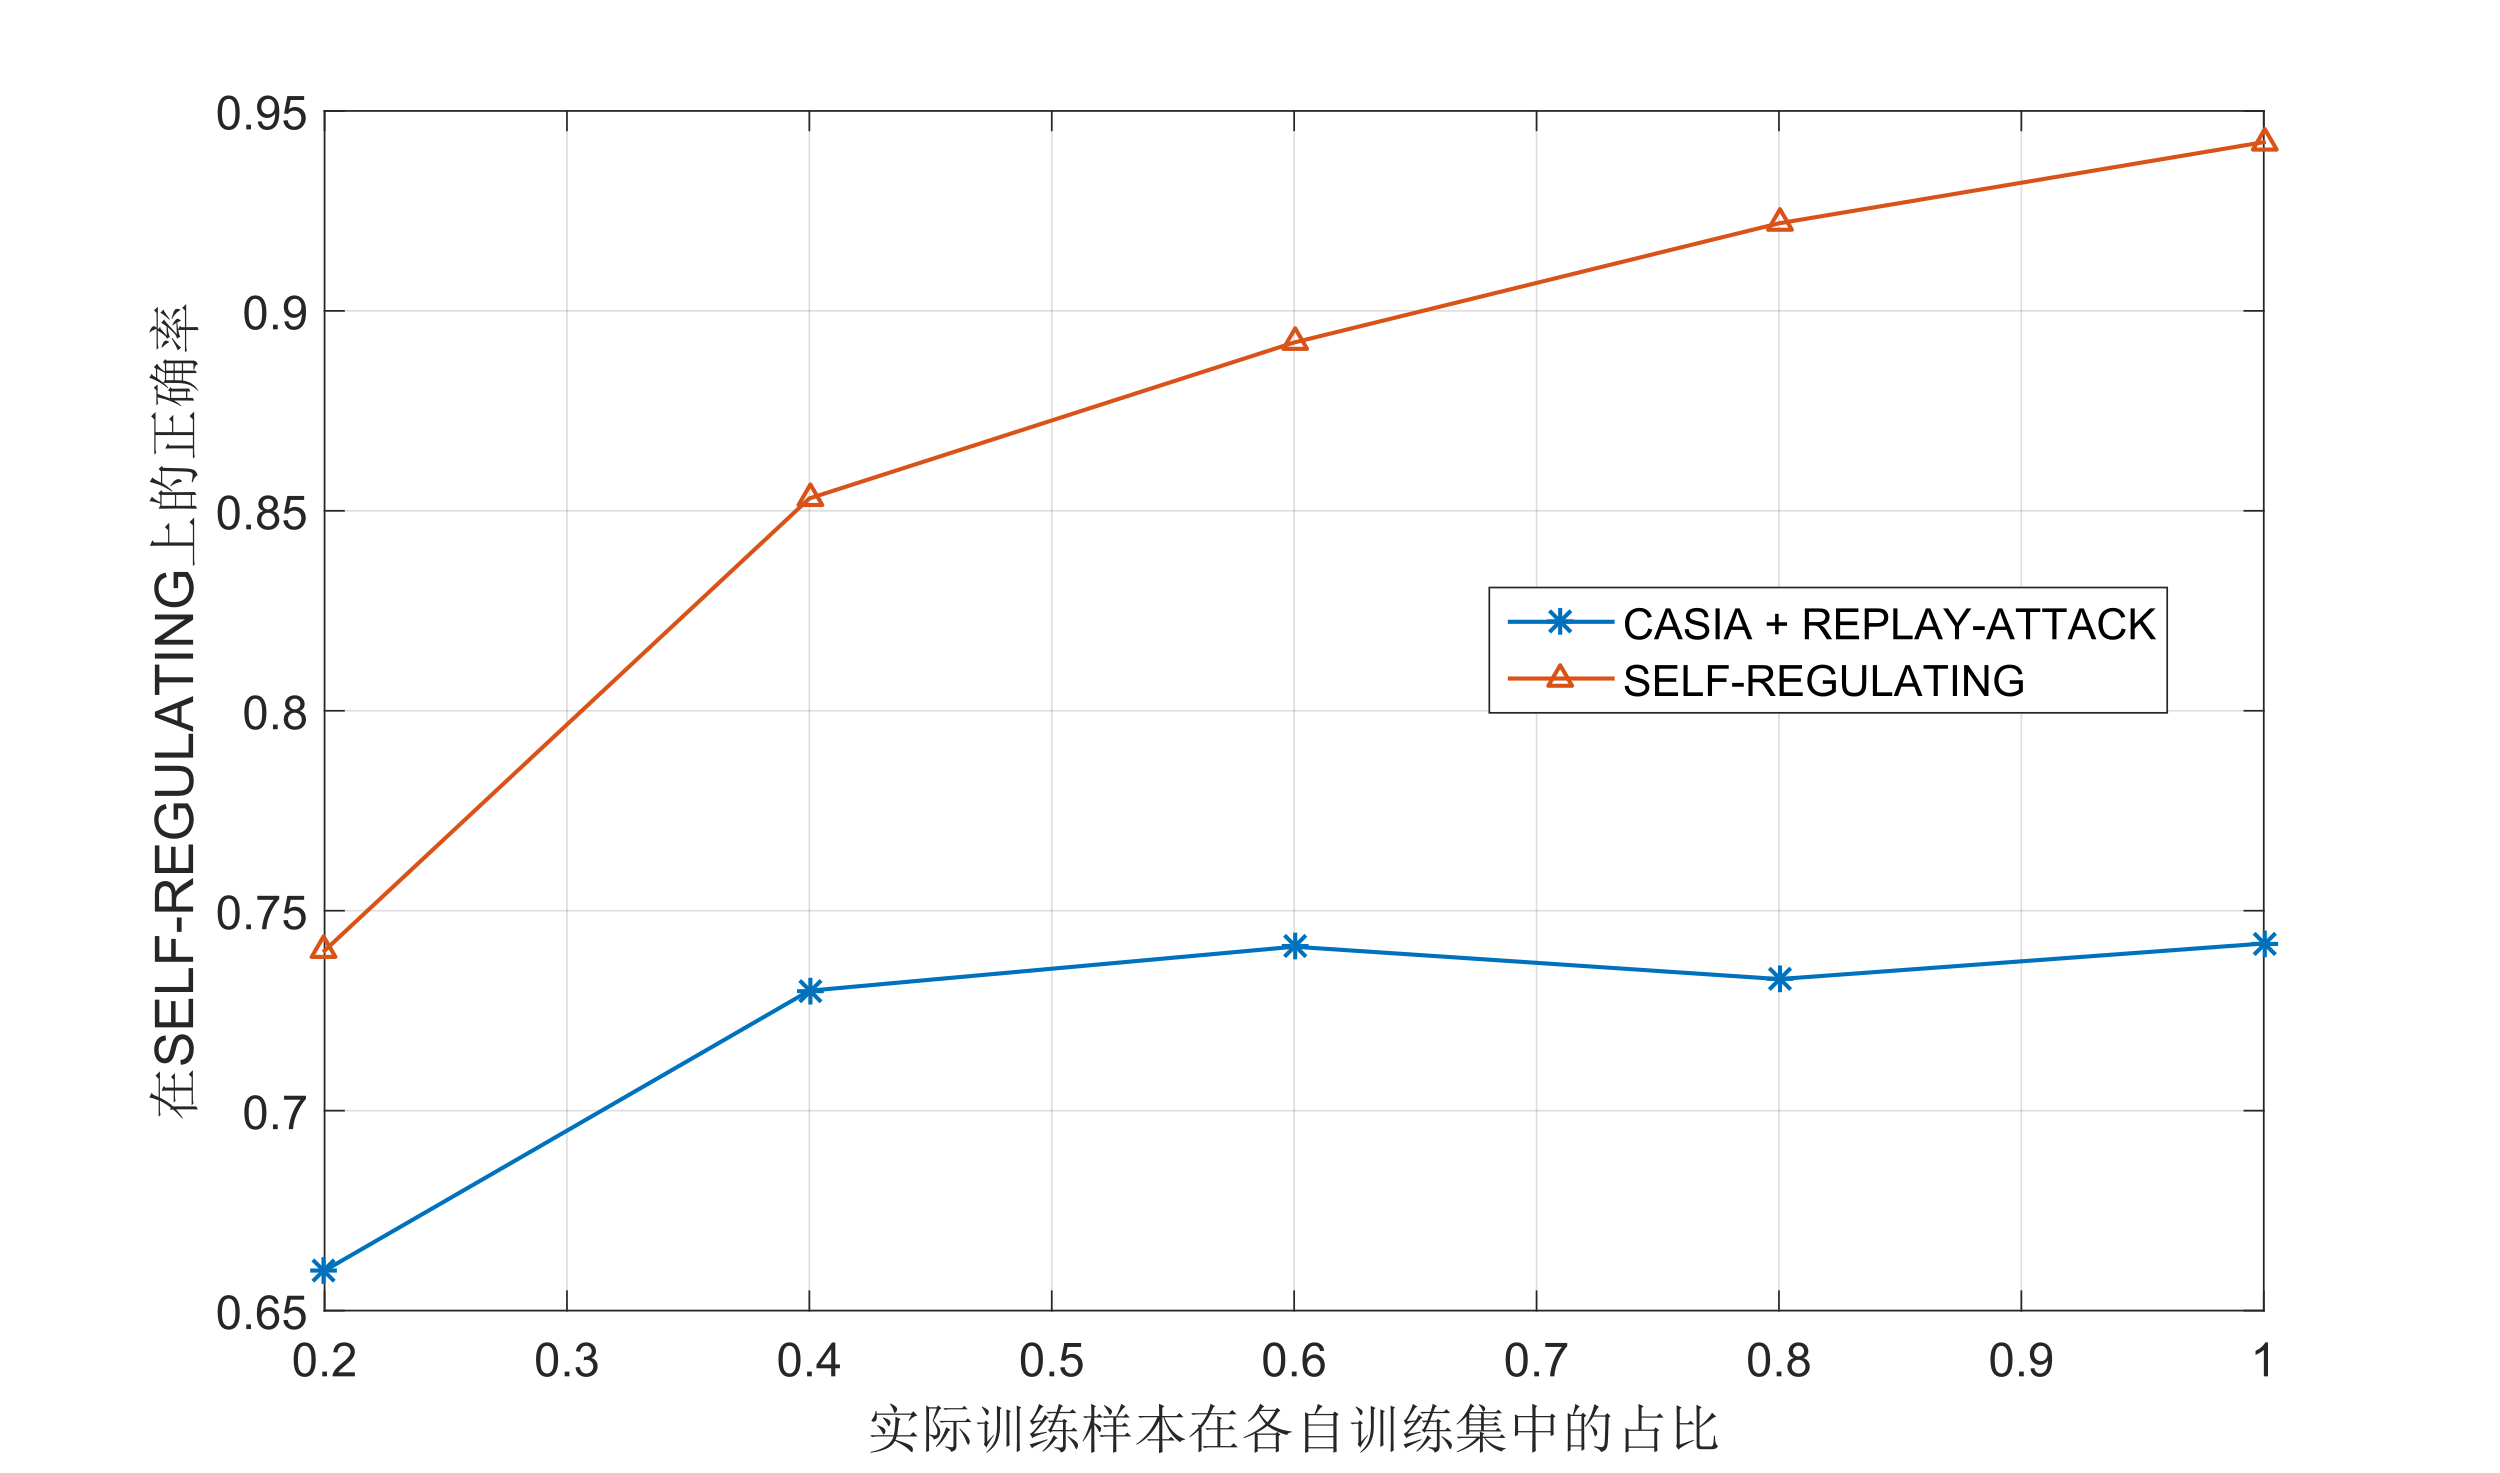 <?xml version="1.0"?>
<!DOCTYPE svg PUBLIC '-//W3C//DTD SVG 1.0//EN'
          'http://www.w3.org/TR/2001/REC-SVG-20010904/DTD/svg10.dtd'>
<svg xmlns:xlink="http://www.w3.org/1999/xlink" style="fill-opacity:1; color-rendering:auto; color-interpolation:auto; stroke:black; text-rendering:auto; stroke-linecap:square; stroke-miterlimit:10; stroke-opacity:1; shape-rendering:auto; fill:black; stroke-dasharray:none; font-weight:normal; stroke-width:1; font-family:'Dialog'; font-style:normal; stroke-linejoin:miter; font-size:12px; stroke-dashoffset:0; image-rendering:auto;" width="1217" height="717" xmlns="http://www.w3.org/2000/svg"
><rect width="100%" height="100%" fill="#333333" stroke="none"/><!--Generated by the Batik Graphics2D SVG Generator--><defs id="genericDefs"
  /><g
  ><defs id="defs1"
    ><clipPath clipPathUnits="userSpaceOnUse" id="clipPath1"
      ><path d="M0 0 L1217 0 L1217 717 L0 717 L0 0 Z"
      /></clipPath
    ></defs
    ><g style="fill:white; stroke:white;"
    ><rect x="0" y="0" width="1217" style="clip-path:url(#clipPath1); stroke:none;" height="717"
    /></g
    ><g style="fill:white; text-rendering:optimizeSpeed; color-rendering:optimizeSpeed; image-rendering:optimizeSpeed; shape-rendering:crispEdges; color-interpolation:sRGB; stroke:white;"
    ><rect x="0" width="1217" height="717" y="0" style="stroke:none;"
      /><path style="stroke:none;" d="M158 638 L1102 638 L1102 54 L158 54 Z"
    /></g
    ><g style="stroke-linecap:butt; fill-opacity:0.149; fill:rgb(38,38,38); text-rendering:geometricPrecision; color-rendering:optimizeQuality; image-rendering:optimizeQuality; stroke-linejoin:round; color-interpolation:linearRGB; stroke:rgb(38,38,38); stroke-width:0.833; stroke-opacity:0.149;"
    ><line y2="54" style="fill:none;" x1="158" x2="158" y1="638"
      /><line y2="54" style="fill:none;" x1="276" x2="276" y1="638"
      /><line y2="54" style="fill:none;" x1="394" x2="394" y1="638"
      /><line y2="54" style="fill:none;" x1="512" x2="512" y1="638"
      /><line y2="54" style="fill:none;" x1="630" x2="630" y1="638"
      /><line y2="54" style="fill:none;" x1="748" x2="748" y1="638"
      /><line y2="54" style="fill:none;" x1="866" x2="866" y1="638"
      /><line y2="54" style="fill:none;" x1="984" x2="984" y1="638"
      /><line y2="54" style="fill:none;" x1="1102" x2="1102" y1="638"
      /><line y2="638" style="fill:none;" x1="1102" x2="158" y1="638"
      /><line y2="540.667" style="fill:none;" x1="1102" x2="158" y1="540.667"
      /><line y2="443.333" style="fill:none;" x1="1102" x2="158" y1="443.333"
      /><line y2="346" style="fill:none;" x1="1102" x2="158" y1="346"
      /><line y2="248.667" style="fill:none;" x1="1102" x2="158" y1="248.667"
      /><line y2="151.333" style="fill:none;" x1="1102" x2="158" y1="151.333"
      /><line y2="54" style="fill:none;" x1="1102" x2="158" y1="54"
      /><line x1="158" x2="1102" y1="638" style="stroke-linecap:square; fill-opacity:1; fill:none; stroke-opacity:1;" y2="638"
      /><line x1="158" x2="1102" y1="54" style="stroke-linecap:square; fill-opacity:1; fill:none; stroke-opacity:1;" y2="54"
      /><line x1="158" x2="158" y1="638" style="stroke-linecap:square; fill-opacity:1; fill:none; stroke-opacity:1;" y2="628.56"
      /><line x1="276" x2="276" y1="638" style="stroke-linecap:square; fill-opacity:1; fill:none; stroke-opacity:1;" y2="628.56"
      /><line x1="394" x2="394" y1="638" style="stroke-linecap:square; fill-opacity:1; fill:none; stroke-opacity:1;" y2="628.56"
      /><line x1="512" x2="512" y1="638" style="stroke-linecap:square; fill-opacity:1; fill:none; stroke-opacity:1;" y2="628.56"
      /><line x1="630" x2="630" y1="638" style="stroke-linecap:square; fill-opacity:1; fill:none; stroke-opacity:1;" y2="628.56"
      /><line x1="748" x2="748" y1="638" style="stroke-linecap:square; fill-opacity:1; fill:none; stroke-opacity:1;" y2="628.56"
      /><line x1="866" x2="866" y1="638" style="stroke-linecap:square; fill-opacity:1; fill:none; stroke-opacity:1;" y2="628.56"
      /><line x1="984" x2="984" y1="638" style="stroke-linecap:square; fill-opacity:1; fill:none; stroke-opacity:1;" y2="628.56"
      /><line x1="1102" x2="1102" y1="638" style="stroke-linecap:square; fill-opacity:1; fill:none; stroke-opacity:1;" y2="628.56"
      /><line x1="158" x2="158" y1="54" style="stroke-linecap:square; fill-opacity:1; fill:none; stroke-opacity:1;" y2="63.44"
      /><line x1="276" x2="276" y1="54" style="stroke-linecap:square; fill-opacity:1; fill:none; stroke-opacity:1;" y2="63.44"
      /><line x1="394" x2="394" y1="54" style="stroke-linecap:square; fill-opacity:1; fill:none; stroke-opacity:1;" y2="63.44"
      /><line x1="512" x2="512" y1="54" style="stroke-linecap:square; fill-opacity:1; fill:none; stroke-opacity:1;" y2="63.44"
      /><line x1="630" x2="630" y1="54" style="stroke-linecap:square; fill-opacity:1; fill:none; stroke-opacity:1;" y2="63.44"
      /><line x1="748" x2="748" y1="54" style="stroke-linecap:square; fill-opacity:1; fill:none; stroke-opacity:1;" y2="63.44"
      /><line x1="866" x2="866" y1="54" style="stroke-linecap:square; fill-opacity:1; fill:none; stroke-opacity:1;" y2="63.44"
      /><line x1="984" x2="984" y1="54" style="stroke-linecap:square; fill-opacity:1; fill:none; stroke-opacity:1;" y2="63.44"
      /><line x1="1102" x2="1102" y1="54" style="stroke-linecap:square; fill-opacity:1; fill:none; stroke-opacity:1;" y2="63.44"
    /></g
    ><g transform="translate(158,646)" style="font-size:23px; fill:rgb(38,38,38); text-rendering:geometricPrecision; color-rendering:optimizeQuality; image-rendering:optimizeQuality; color-interpolation:linearRGB; stroke:rgb(38,38,38);"
    ><path style="stroke:none;" d="M-15.047 15.875 Q-15.047 12.953 -14.445 11.18 Q-13.844 9.406 -12.656 8.438 Q-11.469 7.469 -9.672 7.469 Q-8.359 7.469 -7.359 8 Q-6.359 8.531 -5.703 9.539 Q-5.047 10.547 -4.68 11.992 Q-4.312 13.438 -4.312 15.875 Q-4.312 18.781 -4.906 20.562 Q-5.5 22.344 -6.688 23.312 Q-7.875 24.281 -9.672 24.281 Q-12.062 24.281 -13.422 22.578 Q-15.047 20.516 -15.047 15.875 ZM-12.969 15.875 Q-12.969 19.938 -12.016 21.281 Q-11.062 22.625 -9.672 22.625 Q-8.281 22.625 -7.336 21.273 Q-6.391 19.922 -6.391 15.875 Q-6.391 11.812 -7.336 10.477 Q-8.281 9.141 -9.703 9.141 Q-11.094 9.141 -11.922 10.328 Q-12.969 11.828 -12.969 15.875 ZM-1.115 24 L-1.115 21.703 L1.182 21.703 L1.182 24 L-1.115 24 ZM14.76 22.062 L14.76 24 L3.885 24 Q3.853 23.266 4.119 22.594 Q4.525 21.484 5.439 20.406 Q6.354 19.328 8.088 17.906 Q10.775 15.719 11.721 14.43 Q12.666 13.141 12.666 12 Q12.666 10.797 11.807 9.969 Q10.947 9.141 9.557 9.141 Q8.104 9.141 7.229 10.016 Q6.354 10.891 6.338 12.438 L4.26 12.234 Q4.479 9.906 5.869 8.688 Q7.26 7.469 9.604 7.469 Q11.979 7.469 13.361 8.781 Q14.744 10.094 14.744 12.047 Q14.744 13.031 14.338 13.984 Q13.932 14.938 12.994 15.992 Q12.057 17.047 9.869 18.891 Q8.057 20.422 7.541 20.961 Q7.025 21.5 6.682 22.062 L14.76 22.062 Z"
    /></g
    ><g transform="translate(276,646)" style="font-size:23px; fill:rgb(38,38,38); text-rendering:geometricPrecision; color-rendering:optimizeQuality; image-rendering:optimizeQuality; color-interpolation:linearRGB; stroke:rgb(38,38,38);"
    ><path style="stroke:none;" d="M-15.047 15.875 Q-15.047 12.953 -14.445 11.18 Q-13.844 9.406 -12.656 8.438 Q-11.469 7.469 -9.672 7.469 Q-8.359 7.469 -7.359 8 Q-6.359 8.531 -5.703 9.539 Q-5.047 10.547 -4.68 11.992 Q-4.312 13.438 -4.312 15.875 Q-4.312 18.781 -4.906 20.562 Q-5.5 22.344 -6.688 23.312 Q-7.875 24.281 -9.672 24.281 Q-12.062 24.281 -13.422 22.578 Q-15.047 20.516 -15.047 15.875 ZM-12.969 15.875 Q-12.969 19.938 -12.016 21.281 Q-11.062 22.625 -9.672 22.625 Q-8.281 22.625 -7.336 21.273 Q-6.391 19.922 -6.391 15.875 Q-6.391 11.812 -7.336 10.477 Q-8.281 9.141 -9.703 9.141 Q-11.094 9.141 -11.922 10.328 Q-12.969 11.828 -12.969 15.875 ZM-1.115 24 L-1.115 21.703 L1.182 21.703 L1.182 24 L-1.115 24 ZM4.15 19.656 L6.166 19.391 Q6.51 21.109 7.354 21.867 Q8.197 22.625 9.385 22.625 Q10.822 22.625 11.807 21.633 Q12.791 20.641 12.791 19.188 Q12.791 17.797 11.877 16.891 Q10.963 15.984 9.557 15.984 Q8.994 15.984 8.135 16.203 L8.354 14.438 Q8.557 14.453 8.682 14.453 Q9.979 14.453 11.01 13.781 Q12.041 13.109 12.041 11.703 Q12.041 10.594 11.291 9.859 Q10.541 9.125 9.354 9.125 Q8.166 9.125 7.385 9.867 Q6.604 10.609 6.369 12.094 L4.354 11.734 Q4.713 9.703 6.033 8.586 Q7.354 7.469 9.307 7.469 Q10.65 7.469 11.783 8.047 Q12.916 8.625 13.518 9.625 Q14.119 10.625 14.119 11.75 Q14.119 12.812 13.549 13.688 Q12.979 14.562 11.854 15.078 Q13.307 15.422 14.119 16.484 Q14.932 17.547 14.932 19.141 Q14.932 21.297 13.361 22.797 Q11.791 24.297 9.385 24.297 Q7.213 24.297 5.783 23 Q4.354 21.703 4.15 19.656 Z"
    /></g
    ><g transform="translate(394,646)" style="font-size:23px; fill:rgb(38,38,38); text-rendering:geometricPrecision; color-rendering:optimizeQuality; image-rendering:optimizeQuality; color-interpolation:linearRGB; stroke:rgb(38,38,38);"
    ><path style="stroke:none;" d="M-15.047 15.875 Q-15.047 12.953 -14.445 11.18 Q-13.844 9.406 -12.656 8.438 Q-11.469 7.469 -9.672 7.469 Q-8.359 7.469 -7.359 8 Q-6.359 8.531 -5.703 9.539 Q-5.047 10.547 -4.68 11.992 Q-4.312 13.438 -4.312 15.875 Q-4.312 18.781 -4.906 20.562 Q-5.5 22.344 -6.688 23.312 Q-7.875 24.281 -9.672 24.281 Q-12.062 24.281 -13.422 22.578 Q-15.047 20.516 -15.047 15.875 ZM-12.969 15.875 Q-12.969 19.938 -12.016 21.281 Q-11.062 22.625 -9.672 22.625 Q-8.281 22.625 -7.336 21.273 Q-6.391 19.922 -6.391 15.875 Q-6.391 11.812 -7.336 10.477 Q-8.281 9.141 -9.703 9.141 Q-11.094 9.141 -11.922 10.328 Q-12.969 11.828 -12.969 15.875 ZM-1.115 24 L-1.115 21.703 L1.182 21.703 L1.182 24 L-1.115 24 ZM10.619 24 L10.619 20.062 L3.478 20.062 L3.478 18.203 L10.994 7.531 L12.635 7.531 L12.635 18.203 L14.869 18.203 L14.869 20.062 L12.635 20.062 L12.635 24 L10.619 24 ZM10.619 18.203 L10.619 10.781 L5.463 18.203 L10.619 18.203 Z"
    /></g
    ><g transform="translate(512,646)" style="font-size:23px; fill:rgb(38,38,38); text-rendering:geometricPrecision; color-rendering:optimizeQuality; image-rendering:optimizeQuality; color-interpolation:linearRGB; stroke:rgb(38,38,38);"
    ><path style="stroke:none;" d="M-15.047 15.875 Q-15.047 12.953 -14.445 11.18 Q-13.844 9.406 -12.656 8.438 Q-11.469 7.469 -9.672 7.469 Q-8.359 7.469 -7.359 8 Q-6.359 8.531 -5.703 9.539 Q-5.047 10.547 -4.68 11.992 Q-4.312 13.438 -4.312 15.875 Q-4.312 18.781 -4.906 20.562 Q-5.5 22.344 -6.688 23.312 Q-7.875 24.281 -9.672 24.281 Q-12.062 24.281 -13.422 22.578 Q-15.047 20.516 -15.047 15.875 ZM-12.969 15.875 Q-12.969 19.938 -12.016 21.281 Q-11.062 22.625 -9.672 22.625 Q-8.281 22.625 -7.336 21.273 Q-6.391 19.922 -6.391 15.875 Q-6.391 11.812 -7.336 10.477 Q-8.281 9.141 -9.703 9.141 Q-11.094 9.141 -11.922 10.328 Q-12.969 11.828 -12.969 15.875 ZM-1.115 24 L-1.115 21.703 L1.182 21.703 L1.182 24 L-1.115 24 ZM4.135 19.688 L6.26 19.5 Q6.494 21.062 7.354 21.844 Q8.213 22.625 9.432 22.625 Q10.885 22.625 11.893 21.523 Q12.9 20.422 12.9 18.594 Q12.9 16.875 11.932 15.875 Q10.963 14.875 9.385 14.875 Q8.416 14.875 7.627 15.312 Q6.838 15.75 6.4 16.469 L4.494 16.219 L6.088 7.766 L14.275 7.766 L14.275 9.688 L7.713 9.688 L6.822 14.109 Q8.307 13.078 9.932 13.078 Q12.088 13.078 13.572 14.578 Q15.057 16.078 15.057 18.422 Q15.057 20.656 13.744 22.281 Q12.166 24.281 9.432 24.281 Q7.182 24.281 5.76 23.023 Q4.338 21.766 4.135 19.688 Z"
    /></g
    ><g transform="translate(630,646)" style="font-size:23px; fill:rgb(38,38,38); text-rendering:geometricPrecision; color-rendering:optimizeQuality; image-rendering:optimizeQuality; color-interpolation:linearRGB; stroke:rgb(38,38,38);"
    ><path style="stroke:none;" d="M-15.047 15.875 Q-15.047 12.953 -14.445 11.18 Q-13.844 9.406 -12.656 8.438 Q-11.469 7.469 -9.672 7.469 Q-8.359 7.469 -7.359 8 Q-6.359 8.531 -5.703 9.539 Q-5.047 10.547 -4.68 11.992 Q-4.312 13.438 -4.312 15.875 Q-4.312 18.781 -4.906 20.562 Q-5.5 22.344 -6.688 23.312 Q-7.875 24.281 -9.672 24.281 Q-12.062 24.281 -13.422 22.578 Q-15.047 20.516 -15.047 15.875 ZM-12.969 15.875 Q-12.969 19.938 -12.016 21.281 Q-11.062 22.625 -9.672 22.625 Q-8.281 22.625 -7.336 21.273 Q-6.391 19.922 -6.391 15.875 Q-6.391 11.812 -7.336 10.477 Q-8.281 9.141 -9.703 9.141 Q-11.094 9.141 -11.922 10.328 Q-12.969 11.828 -12.969 15.875 ZM-1.115 24 L-1.115 21.703 L1.182 21.703 L1.182 24 L-1.115 24 ZM14.619 11.562 L12.619 11.719 Q12.354 10.531 11.854 10 Q11.025 9.125 9.838 9.125 Q8.869 9.125 8.135 9.672 Q7.182 10.359 6.627 11.695 Q6.072 13.031 6.057 15.516 Q6.791 14.391 7.846 13.852 Q8.9 13.312 10.057 13.312 Q12.072 13.312 13.494 14.805 Q14.916 16.297 14.916 18.656 Q14.916 20.203 14.252 21.531 Q13.588 22.859 12.416 23.57 Q11.244 24.281 9.76 24.281 Q7.229 24.281 5.635 22.422 Q4.041 20.562 4.041 16.297 Q4.041 11.516 5.807 9.359 Q7.354 7.469 9.947 7.469 Q11.9 7.469 13.143 8.555 Q14.385 9.641 14.619 11.562 ZM6.369 18.672 Q6.369 19.703 6.814 20.664 Q7.26 21.625 8.057 22.125 Q8.854 22.625 9.729 22.625 Q11.01 22.625 11.932 21.586 Q12.854 20.547 12.854 18.781 Q12.854 17.078 11.94 16.094 Q11.025 15.109 9.65 15.109 Q8.275 15.109 7.322 16.094 Q6.369 17.078 6.369 18.672 Z"
    /></g
    ><g transform="translate(748,646)" style="font-size:23px; fill:rgb(38,38,38); text-rendering:geometricPrecision; color-rendering:optimizeQuality; image-rendering:optimizeQuality; color-interpolation:linearRGB; stroke:rgb(38,38,38);"
    ><path style="stroke:none;" d="M-15.047 15.875 Q-15.047 12.953 -14.445 11.18 Q-13.844 9.406 -12.656 8.438 Q-11.469 7.469 -9.672 7.469 Q-8.359 7.469 -7.359 8 Q-6.359 8.531 -5.703 9.539 Q-5.047 10.547 -4.68 11.992 Q-4.312 13.438 -4.312 15.875 Q-4.312 18.781 -4.906 20.562 Q-5.5 22.344 -6.688 23.312 Q-7.875 24.281 -9.672 24.281 Q-12.062 24.281 -13.422 22.578 Q-15.047 20.516 -15.047 15.875 ZM-12.969 15.875 Q-12.969 19.938 -12.016 21.281 Q-11.062 22.625 -9.672 22.625 Q-8.281 22.625 -7.336 21.273 Q-6.391 19.922 -6.391 15.875 Q-6.391 11.812 -7.336 10.477 Q-8.281 9.141 -9.703 9.141 Q-11.094 9.141 -11.922 10.328 Q-12.969 11.828 -12.969 15.875 ZM-1.115 24 L-1.115 21.703 L1.182 21.703 L1.182 24 L-1.115 24 ZM4.275 9.688 L4.275 7.75 L14.932 7.75 L14.932 9.328 Q13.354 11 11.815 13.773 Q10.275 16.547 9.432 19.469 Q8.822 21.547 8.65 24 L6.572 24 Q6.604 22.062 7.338 19.305 Q8.072 16.547 9.432 13.992 Q10.791 11.438 12.338 9.688 L4.275 9.688 Z"
    /></g
    ><g transform="translate(866,646)" style="font-size:23px; fill:rgb(38,38,38); text-rendering:geometricPrecision; color-rendering:optimizeQuality; image-rendering:optimizeQuality; color-interpolation:linearRGB; stroke:rgb(38,38,38);"
    ><path style="stroke:none;" d="M-15.047 15.875 Q-15.047 12.953 -14.445 11.18 Q-13.844 9.406 -12.656 8.438 Q-11.469 7.469 -9.672 7.469 Q-8.359 7.469 -7.359 8 Q-6.359 8.531 -5.703 9.539 Q-5.047 10.547 -4.68 11.992 Q-4.312 13.438 -4.312 15.875 Q-4.312 18.781 -4.906 20.562 Q-5.5 22.344 -6.688 23.312 Q-7.875 24.281 -9.672 24.281 Q-12.062 24.281 -13.422 22.578 Q-15.047 20.516 -15.047 15.875 ZM-12.969 15.875 Q-12.969 19.938 -12.016 21.281 Q-11.062 22.625 -9.672 22.625 Q-8.281 22.625 -7.336 21.273 Q-6.391 19.922 -6.391 15.875 Q-6.391 11.812 -7.336 10.477 Q-8.281 9.141 -9.703 9.141 Q-11.094 9.141 -11.922 10.328 Q-12.969 11.828 -12.969 15.875 ZM-1.115 24 L-1.115 21.703 L1.182 21.703 L1.182 24 L-1.115 24 ZM7.244 15.078 Q5.994 14.609 5.385 13.758 Q4.775 12.906 4.775 11.719 Q4.775 9.922 6.064 8.695 Q7.354 7.469 9.51 7.469 Q11.666 7.469 12.979 8.719 Q14.291 9.969 14.291 11.766 Q14.291 12.922 13.69 13.766 Q13.088 14.609 11.869 15.078 Q13.385 15.562 14.174 16.664 Q14.963 17.766 14.963 19.297 Q14.963 21.406 13.471 22.844 Q11.979 24.281 9.541 24.281 Q7.104 24.281 5.611 22.836 Q4.119 21.391 4.119 19.234 Q4.119 17.625 4.932 16.547 Q5.744 15.469 7.244 15.078 ZM6.838 11.641 Q6.838 12.812 7.596 13.555 Q8.354 14.297 9.557 14.297 Q10.713 14.297 11.463 13.562 Q12.213 12.828 12.213 11.766 Q12.213 10.641 11.44 9.883 Q10.666 9.125 9.525 9.125 Q8.369 9.125 7.604 9.867 Q6.838 10.609 6.838 11.641 ZM6.197 19.25 Q6.197 20.109 6.604 20.922 Q7.01 21.734 7.822 22.18 Q8.635 22.625 9.557 22.625 Q11.01 22.625 11.955 21.688 Q12.9 20.75 12.9 19.312 Q12.9 17.859 11.924 16.906 Q10.947 15.953 9.494 15.953 Q8.072 15.953 7.135 16.891 Q6.197 17.828 6.197 19.25 Z"
    /></g
    ><g transform="translate(984,646)" style="font-size:23px; fill:rgb(38,38,38); text-rendering:geometricPrecision; color-rendering:optimizeQuality; image-rendering:optimizeQuality; color-interpolation:linearRGB; stroke:rgb(38,38,38);"
    ><path style="stroke:none;" d="M-15.047 15.875 Q-15.047 12.953 -14.445 11.18 Q-13.844 9.406 -12.656 8.438 Q-11.469 7.469 -9.672 7.469 Q-8.359 7.469 -7.359 8 Q-6.359 8.531 -5.703 9.539 Q-5.047 10.547 -4.68 11.992 Q-4.312 13.438 -4.312 15.875 Q-4.312 18.781 -4.906 20.562 Q-5.5 22.344 -6.688 23.312 Q-7.875 24.281 -9.672 24.281 Q-12.062 24.281 -13.422 22.578 Q-15.047 20.516 -15.047 15.875 ZM-12.969 15.875 Q-12.969 19.938 -12.016 21.281 Q-11.062 22.625 -9.672 22.625 Q-8.281 22.625 -7.336 21.273 Q-6.391 19.922 -6.391 15.875 Q-6.391 11.812 -7.336 10.477 Q-8.281 9.141 -9.703 9.141 Q-11.094 9.141 -11.922 10.328 Q-12.969 11.828 -12.969 15.875 ZM-1.115 24 L-1.115 21.703 L1.182 21.703 L1.182 24 L-1.115 24 ZM4.447 20.188 L6.385 20.016 Q6.635 21.391 7.33 22.008 Q8.025 22.625 9.119 22.625 Q10.041 22.625 10.744 22.195 Q11.447 21.766 11.9 21.055 Q12.354 20.344 12.65 19.125 Q12.947 17.906 12.947 16.656 Q12.947 16.516 12.947 16.25 Q12.338 17.219 11.283 17.82 Q10.229 18.422 9.01 18.422 Q6.963 18.422 5.549 16.938 Q4.135 15.453 4.135 13.031 Q4.135 10.516 5.611 8.992 Q7.088 7.469 9.307 7.469 Q10.916 7.469 12.252 8.336 Q13.588 9.203 14.275 10.805 Q14.963 12.406 14.963 15.438 Q14.963 18.594 14.275 20.461 Q13.588 22.328 12.236 23.305 Q10.885 24.281 9.072 24.281 Q7.135 24.281 5.908 23.211 Q4.682 22.141 4.447 20.188 ZM12.713 12.922 Q12.713 11.188 11.791 10.164 Q10.869 9.141 9.557 9.141 Q8.213 9.141 7.213 10.242 Q6.213 11.344 6.213 13.094 Q6.213 14.672 7.166 15.648 Q8.119 16.625 9.51 16.625 Q10.916 16.625 11.815 15.648 Q12.713 14.672 12.713 12.922 Z"
    /></g
    ><g transform="translate(1102,646)" style="font-size:23px; fill:rgb(38,38,38); text-rendering:geometricPrecision; color-rendering:optimizeQuality; image-rendering:optimizeQuality; color-interpolation:linearRGB; stroke:rgb(38,38,38);"
    ><path style="stroke:none;" d="M2.062 24 L0.047 24 L0.047 11.125 Q-0.688 11.812 -1.867 12.508 Q-3.047 13.203 -4 13.562 L-4 11.594 Q-2.297 10.797 -1.031 9.664 Q0.234 8.531 0.766 7.469 L2.062 7.469 L2.062 24 Z"
    /></g
    ><g transform="translate(630,677.667)" style="font-size:26px; fill:rgb(38,38,38); text-rendering:geometricPrecision; color-rendering:optimizeQuality; image-rendering:optimizeQuality; color-interpolation:linearRGB; stroke:rgb(38,38,38);"
    ><path style="stroke:none;" d="M-200.078 12.266 Q-197.531 13.188 -197.023 13.797 Q-196.516 14.406 -196.516 14.906 Q-196.516 15.422 -196.82 16.031 Q-197.125 16.641 -197.328 16.641 Q-197.641 16.641 -198.047 15.625 Q-198.75 14.094 -200.281 12.578 L-200.078 12.266 ZM-193.469 21.609 Q-193.781 22.531 -194.078 23.234 Q-189.109 24.766 -187.328 25.68 Q-185.547 26.594 -185.602 27.914 Q-185.656 29.234 -186.062 29.234 Q-186.469 29.234 -187.375 28.219 Q-189.203 26.281 -194.281 23.75 Q-195.703 26.281 -198.648 27.609 Q-201.594 28.938 -206.266 29.547 L-206.266 29.141 Q-202 28.328 -199.055 26.594 Q-196.109 24.859 -195 21.609 L-203.016 21.609 Q-204.344 21.609 -205.453 21.922 L-206.375 21 L-194.891 21 Q-194.484 19.078 -194.281 16.539 Q-194.078 14 -194.078 11.969 L-191.547 13.188 L-192.359 13.891 Q-192.766 17.656 -193.266 21 L-186.969 21 L-185.453 19.484 L-183.312 21.609 L-193.469 21.609 ZM-202.812 16.031 Q-199.969 17.141 -199.461 17.805 Q-198.953 18.469 -198.953 18.969 Q-198.953 19.484 -199.258 20.094 Q-199.562 20.703 -199.766 20.703 Q-200.078 20.703 -200.484 19.688 Q-201.188 18.156 -203.016 16.328 L-202.812 16.031 ZM-196.828 5.766 L-196.516 5.562 Q-194.891 6.281 -194.078 6.992 Q-193.266 7.703 -193.266 8.312 Q-193.266 8.922 -193.727 9.531 Q-194.188 10.141 -194.484 10.141 Q-194.797 10.141 -195 9.125 Q-195.406 7.594 -196.828 5.766 ZM-187.781 13.891 L-186.266 11.047 L-203.219 11.047 Q-203.016 12.672 -203.422 13.586 Q-203.828 14.5 -204.797 14.398 Q-205.766 14.297 -205.766 14 Q-205.766 13.594 -205.156 12.875 Q-204.031 11.453 -203.734 9.219 L-203.328 9.219 L-203.219 10.438 L-186.469 10.438 L-185.344 9.328 L-183.422 11.562 Q-185.141 11.453 -187.484 14.094 L-187.781 13.891 ZM-162.703 17.656 Q-159.25 21 -158.586 22.172 Q-157.922 23.344 -157.922 24.156 Q-157.922 24.656 -158.227 25.164 Q-158.531 25.672 -158.641 25.672 Q-159.047 25.672 -159.453 24.453 Q-160.062 22.734 -160.875 21.258 Q-161.688 19.781 -163 17.859 L-162.703 17.656 ZM-170.828 7.797 L-161.688 7.797 L-160.562 6.688 L-158.938 8.406 L-167.984 8.406 Q-168.797 8.406 -169.906 8.719 L-170.828 7.797 ZM-172.75 14 L-160.062 14 L-158.844 12.781 L-157.109 14.609 L-164.422 14.609 L-164.422 26.281 Q-164.422 27.203 -164.828 27.867 Q-165.234 28.531 -166.969 29.141 Q-167.172 27.719 -169.906 26.797 L-169.906 26.391 Q-167.062 26.891 -166.453 26.844 Q-165.844 26.797 -165.844 25.875 L-165.844 14.609 L-169.406 14.609 Q-170.719 14.609 -171.844 14.906 L-172.75 14 ZM-167.266 18.359 L-168.188 18.969 Q-171.125 24.562 -174.281 26.797 L-174.484 26.484 Q-172.344 23.953 -171.078 21.312 Q-169.812 18.672 -169.406 17.047 L-167.266 18.359 ZM-179.156 29.234 Q-179.047 24.156 -179.047 16.484 Q-179.047 8.812 -179.156 6.484 L-177.734 7.391 L-174.078 7.391 L-173.156 6.484 L-171.734 7.906 L-172.656 8.516 L-175.5 14 Q-173.672 15.828 -173.008 16.945 Q-172.344 18.062 -172.297 19.227 Q-172.25 20.391 -172.758 21.406 Q-173.266 22.422 -175.391 23.141 Q-175.703 21.719 -177.734 21 L-177.734 28.531 L-179.156 29.234 ZM-176 14 L-173.969 8 L-177.734 8 L-177.734 20.594 Q-175.188 21.203 -174.43 21 Q-173.672 20.797 -173.672 19.023 Q-173.672 17.25 -176 14 ZM-140.047 8.406 L-137.812 9.328 L-138.625 9.938 L-138.625 22.734 Q-138.625 23.641 -138.531 25.875 L-140.047 26.688 Q-139.953 22.734 -139.953 17.398 Q-139.953 12.062 -140.047 8.406 ZM-135.078 6.578 L-132.844 7.5 L-133.656 8.203 L-133.656 24.047 Q-133.656 26.078 -133.547 28.422 L-135.078 29.234 Q-134.969 27.312 -134.969 24.969 L-134.969 10.234 Q-134.969 9.125 -135.078 6.578 ZM-152.141 7.188 L-151.938 6.984 Q-149.906 8 -149.242 8.609 Q-148.578 9.219 -148.68 9.93 Q-148.781 10.641 -149.086 10.945 Q-149.391 11.25 -149.594 11.25 Q-149.906 11.25 -150.203 10.344 Q-150.609 9.125 -152.141 7.188 ZM-149.391 24.156 L-146.25 20.797 L-146.047 21 Q-148.891 24.859 -149.797 27 L-151.125 25.375 Q-150.609 24.859 -150.719 24.047 L-150.719 15.422 L-151.828 15.422 Q-152.641 15.422 -153.766 15.719 L-154.672 14.812 L-150.812 14.812 L-150.109 13.797 L-148.578 15.109 L-149.391 15.719 L-149.391 24.156 ZM-144.719 6.688 L-142.391 7.703 L-143.203 8.516 Q-143.203 14.297 -143.25 17.648 Q-143.297 21 -144.57 23.945 Q-145.844 26.891 -149.594 29.547 L-149.906 29.344 Q-146.656 26.281 -145.641 23.336 Q-144.625 20.391 -144.625 16.227 Q-144.625 12.062 -144.719 6.688 ZM-127.156 14.094 L-122.781 13.797 Q-122.078 12.672 -121.359 11.047 L-119.438 12.578 L-120.344 12.875 Q-123.594 16.844 -126.844 20.297 Q-124.203 19.984 -120.453 19.281 L-120.344 19.688 Q-126.438 21.312 -127.359 22.422 L-128.672 20.297 Q-127.766 19.984 -126.75 18.922 Q-125.734 17.859 -123.188 14.406 Q-124.406 14.5 -125.578 14.859 Q-126.75 15.219 -127.453 15.922 L-128.672 13.891 Q-127.766 13.688 -126.391 11.148 Q-125.016 8.609 -124.203 5.766 L-121.969 7.094 L-123.094 7.703 Q-125.016 10.844 -127.156 14.094 ZM-128.781 25.469 Q-124.922 24.453 -120.141 22.938 L-120.047 23.344 Q-123.703 24.969 -126.953 26.688 L-127.562 27.406 L-128.781 25.469 ZM-119.031 17.859 Q-118.219 16.641 -117.406 14.5 Q-117.906 14.5 -119.031 14.812 L-119.938 13.891 L-117.203 13.891 L-115.781 10.234 L-117.297 10.234 Q-118.625 10.234 -119.734 10.547 L-120.656 9.625 L-115.578 9.625 Q-114.656 6.688 -114.562 5.672 L-112.422 6.891 L-113.344 7.391 Q-113.641 8.109 -114.25 9.625 L-109.172 9.625 L-107.859 8.312 L-106.031 10.234 L-114.453 10.234 L-115.875 13.891 L-112.734 13.891 L-112.016 12.984 L-110.391 14.203 L-111.203 14.812 L-111.203 18.469 L-108.469 18.469 L-107.25 17.25 L-105.422 19.078 L-111.203 19.078 L-111.203 26.391 Q-111.109 28.828 -113.641 29.438 Q-113.641 27.922 -116.594 27.203 L-116.594 26.797 Q-114.156 27 -113.344 27 Q-112.531 27 -112.531 25.875 L-112.531 19.078 L-117.906 19.078 L-118.625 19.781 L-119.938 18.359 L-119.031 17.859 ZM-115.984 22.828 Q-119.234 27 -122.281 29.031 L-122.578 28.734 Q-120.75 27 -119.43 25.172 Q-118.109 23.344 -117.094 21 L-115.062 22.531 L-115.984 22.828 ZM-110.094 21.406 Q-106.531 23.641 -105.875 24.406 Q-105.219 25.172 -105.219 25.875 Q-105.219 26.484 -105.523 27.148 Q-105.828 27.812 -106.031 27.812 Q-106.328 27.812 -106.844 26.484 Q-107.547 24.656 -110.297 21.719 L-110.094 21.406 ZM-116.078 14.5 Q-116.891 16.328 -118.016 18.469 L-112.531 18.469 L-112.531 14.5 L-116.078 14.5 ZM-92.625 6.578 L-92.422 6.281 Q-89.266 8 -88.961 8.664 Q-88.656 9.328 -88.656 9.531 Q-88.656 10.031 -89.062 10.594 Q-89.469 11.156 -89.578 11.156 Q-89.984 11.156 -90.281 10.234 Q-90.797 8.812 -92.625 6.578 ZM-86.625 21.609 Q-86.625 26.688 -86.531 28.938 L-88.156 29.547 Q-88.047 25.875 -88.047 21.609 L-91.5 21.609 Q-92.828 21.609 -93.938 21.922 L-94.859 21 L-88.047 21 L-88.047 16.734 L-89.781 16.734 Q-91.094 16.734 -92.219 17.047 L-93.125 16.125 L-88.047 16.125 L-88.047 12.375 L-89.875 12.375 Q-91.203 12.375 -92.312 12.672 L-93.234 11.766 L-86.625 11.766 Q-84.797 8.312 -84.188 5.672 L-82.062 7.094 Q-83.078 7.594 -84.094 9.016 Q-85.109 10.438 -86.016 11.766 L-83.078 11.766 L-81.859 10.547 L-80.031 12.375 L-86.625 12.375 L-86.625 16.125 L-83.781 16.125 L-82.562 14.906 L-80.734 16.734 L-86.625 16.734 L-86.625 21 L-82.562 21 L-81.25 19.688 L-79.312 21.609 L-86.625 21.609 ZM-97.297 23.953 Q-97.297 25.375 -97.188 29.031 L-98.812 29.641 Q-98.719 23.641 -98.719 17.344 Q-100.438 21.406 -102.781 24.047 L-103.078 23.844 Q-100.234 19.375 -98.719 12.375 L-99.422 12.375 Q-100.75 12.375 -101.859 12.672 L-102.781 11.766 L-98.719 11.766 Q-98.719 9.219 -98.812 5.672 L-96.484 6.891 L-97.297 7.594 L-97.297 11.766 L-95.969 11.766 L-94.859 10.641 L-93.125 12.375 L-97.297 12.375 L-97.297 15.109 Q-95.359 16.031 -94.648 16.641 Q-93.938 17.25 -93.938 17.859 Q-93.938 18.266 -94.195 18.875 Q-94.453 19.484 -94.656 19.484 Q-94.953 19.484 -95.359 18.562 Q-96.078 17.047 -97.297 15.719 L-97.297 23.953 ZM-64.188 23.547 Q-64.188 27.203 -64.078 29.141 L-65.812 29.75 Q-65.703 25.266 -65.703 23.547 L-69.969 23.547 L-70.891 23.75 L-71.703 22.938 L-65.703 22.938 L-65.703 14 Q-69.562 21.922 -76.781 25.672 L-76.875 25.266 Q-70.172 20.703 -66.625 12.266 L-72.609 12.266 Q-73.938 12.266 -75.047 12.578 L-75.969 11.656 L-65.703 11.656 Q-65.703 8.922 -65.812 5.672 L-63.172 6.891 L-64.188 7.703 L-64.188 11.656 L-57.281 11.656 L-55.859 10.234 L-53.828 12.266 L-63.172 12.266 Q-59.812 20.703 -53.219 22.828 L-53.219 23.234 Q-55.141 23.344 -55.453 24.453 Q-60.938 20.906 -63.672 12.266 L-64.188 12.266 L-64.188 22.938 L-61.141 22.938 L-59.922 21.719 L-58.094 23.547 L-64.188 23.547 ZM-46.609 17.25 Q-46.609 16.938 -46.719 15.719 L-45.703 16.125 Q-43.969 14 -42.344 10.844 L-46.812 10.844 Q-48.141 10.844 -49.25 11.156 L-50.172 10.234 L-42.141 10.234 Q-41.031 7.5 -40.719 5.672 L-38.391 6.891 L-39.406 7.5 Q-39.703 8.406 -40.625 10.234 L-31.688 10.234 L-30.156 8.719 L-28.031 10.844 L-40.828 10.844 Q-42.953 15.016 -45.094 17.25 L-45.094 28.531 L-46.609 29.344 Q-46.516 27.719 -46.516 26.391 L-46.516 18.672 Q-48.844 20.797 -50.875 22.016 L-51.078 21.719 Q-48.031 19.078 -46.609 17.25 ZM-37.375 14.203 Q-37.375 13.484 -37.469 11.656 L-35.141 12.672 L-35.953 13.391 L-35.953 17.547 L-32.094 17.547 L-30.766 16.234 L-28.844 18.156 L-35.953 18.156 L-35.953 26.281 L-30.875 26.281 L-29.453 24.859 L-27.422 26.891 L-41.234 26.891 Q-42.547 26.891 -43.672 27.203 L-44.578 26.281 L-37.375 26.281 L-37.375 18.156 L-39.906 18.156 Q-41.234 18.156 -42.344 18.469 L-43.266 17.547 L-37.375 17.547 L-37.375 14.203 ZM-6.703 9.016 L-7.719 9.734 Q-9.844 13.281 -11.984 15.625 Q-10.562 16.641 -7.664 17.703 Q-4.766 18.766 -1.219 19.172 L-1.219 19.578 Q-3.047 19.688 -3.453 20.906 Q-4.969 20.594 -7.914 19.328 Q-10.859 18.062 -13 16.438 Q-15.641 18.469 -18.375 19.781 L-17.766 20.188 L-9.031 20.188 L-8.328 19.375 L-6.703 20.703 L-7.516 21.312 L-7.516 25.578 Q-7.516 27.109 -7.406 28.734 L-8.938 29.438 L-8.938 27.406 L-17.766 27.406 L-17.766 28.938 L-19.297 29.547 Q-19.188 27.203 -19.188 25.672 L-19.188 20.188 Q-21.016 21.312 -24.578 22.422 L-24.672 22.016 Q-20.922 20.391 -18.125 18.617 Q-15.328 16.844 -13.906 15.516 Q-15.938 13.188 -17.469 10.234 Q-18.375 11.453 -19.547 12.469 Q-20.719 13.484 -22.344 14.5 L-22.547 14.094 Q-20.312 12.172 -18.836 9.938 Q-17.359 7.703 -16.547 5.672 L-14.516 7.094 L-15.438 7.594 L-16.25 8.609 L-9.141 8.609 L-8.328 7.594 L-6.703 9.016 ZM-16.547 9.219 L-17.062 9.828 Q-15.328 12.578 -13 14.703 Q-10.969 12.375 -9.234 9.219 L-16.547 9.219 ZM-17.766 20.797 L-17.766 26.797 L-8.938 26.797 L-8.938 20.797 L-17.766 20.797 ZM20.625 26.891 Q20.625 27.922 20.719 28.938 L19.094 29.547 L19.094 27.406 L6.906 27.406 L6.906 29.031 L5.281 29.547 Q5.391 27.812 5.391 19.586 Q5.391 11.359 5.281 9.734 L6.906 10.641 L9.953 10.641 Q11.078 8.109 11.484 5.766 L13.922 6.891 Q13 7.391 12.039 8.664 Q11.078 9.938 10.672 10.641 L18.891 10.641 L19.703 9.422 L21.641 10.844 L20.625 11.656 L20.625 26.891 ZM6.906 11.25 L6.906 15.719 L19.094 15.719 L19.094 11.25 L6.906 11.25 ZM6.906 16.328 L6.906 21.406 L19.094 21.406 L19.094 16.328 L6.906 16.328 ZM6.906 22.016 L6.906 26.797 L19.094 26.797 L19.094 22.016 L6.906 22.016 ZM41.953 8.406 L44.188 9.328 L43.375 9.938 L43.375 22.734 Q43.375 23.641 43.469 25.875 L41.953 26.688 Q42.047 22.734 42.047 17.398 Q42.047 12.062 41.953 8.406 ZM46.922 6.578 L49.156 7.5 L48.344 8.203 L48.344 24.047 Q48.344 26.078 48.453 28.422 L46.922 29.234 Q47.031 27.312 47.031 24.969 L47.031 10.234 Q47.031 9.125 46.922 6.578 ZM29.859 7.188 L30.062 6.984 Q32.094 8 32.758 8.609 Q33.422 9.219 33.32 9.93 Q33.219 10.641 32.914 10.945 Q32.609 11.25 32.406 11.25 Q32.094 11.25 31.797 10.344 Q31.391 9.125 29.859 7.188 ZM32.609 24.156 L35.75 20.797 L35.953 21 Q33.109 24.859 32.203 27 L30.875 25.375 Q31.391 24.859 31.281 24.047 L31.281 15.422 L30.172 15.422 Q29.359 15.422 28.234 15.719 L27.328 14.812 L31.188 14.812 L31.891 13.797 L33.422 15.109 L32.609 15.719 L32.609 24.156 ZM37.281 6.688 L39.609 7.703 L38.797 8.516 Q38.797 14.297 38.75 17.648 Q38.703 21 37.43 23.945 Q36.156 26.891 32.406 29.547 L32.094 29.344 Q35.344 26.281 36.359 23.336 Q37.375 20.391 37.375 16.227 Q37.375 12.062 37.281 6.688 ZM54.844 14.094 L59.219 13.797 Q59.922 12.672 60.641 11.047 L62.562 12.578 L61.656 12.875 Q58.406 16.844 55.156 20.297 Q57.797 19.984 61.547 19.281 L61.656 19.688 Q55.562 21.312 54.641 22.422 L53.328 20.297 Q54.234 19.984 55.25 18.922 Q56.266 17.859 58.812 14.406 Q57.594 14.5 56.422 14.859 Q55.25 15.219 54.547 15.922 L53.328 13.891 Q54.234 13.688 55.609 11.148 Q56.984 8.609 57.797 5.766 L60.031 7.094 L58.906 7.703 Q56.984 10.844 54.844 14.094 ZM53.219 25.469 Q57.078 24.453 61.859 22.938 L61.953 23.344 Q58.297 24.969 55.047 26.688 L54.438 27.406 L53.219 25.469 ZM62.969 17.859 Q63.781 16.641 64.594 14.5 Q64.094 14.5 62.969 14.812 L62.062 13.891 L64.797 13.891 L66.219 10.234 L64.703 10.234 Q63.375 10.234 62.266 10.547 L61.344 9.625 L66.422 9.625 Q67.344 6.688 67.438 5.672 L69.578 6.891 L68.656 7.391 Q68.359 8.109 67.75 9.625 L72.828 9.625 L74.141 8.312 L75.969 10.234 L67.547 10.234 L66.125 13.891 L69.266 13.891 L69.984 12.984 L71.609 14.203 L70.797 14.812 L70.797 18.469 L73.531 18.469 L74.75 17.25 L76.578 19.078 L70.797 19.078 L70.797 26.391 Q70.891 28.828 68.359 29.438 Q68.359 27.922 65.406 27.203 L65.406 26.797 Q67.844 27 68.656 27 Q69.469 27 69.469 25.875 L69.469 19.078 L64.094 19.078 L63.375 19.781 L62.062 18.359 L62.969 17.859 ZM66.016 22.828 Q62.766 27 59.719 29.031 L59.422 28.734 Q61.25 27 62.57 25.172 Q63.891 23.344 64.906 21 L66.938 22.531 L66.016 22.828 ZM71.906 21.406 Q75.469 23.641 76.125 24.406 Q76.781 25.172 76.781 25.875 Q76.781 26.484 76.477 27.148 Q76.172 27.812 75.969 27.812 Q75.672 27.812 75.156 26.484 Q74.453 24.656 71.703 21.719 L71.906 21.406 ZM65.922 14.5 Q65.109 16.328 63.984 18.469 L69.469 18.469 L69.469 14.5 L65.922 14.5 ZM85.219 16.234 L85.219 18.562 L91 18.562 L91 16.234 L85.219 16.234 ZM83.797 20.906 Q83.891 16.844 83.891 11.766 Q81.969 14 79.219 15.828 L79.016 15.516 Q81.25 13.594 83.078 10.898 Q84.906 8.203 85.828 5.562 L87.859 6.984 L86.938 7.297 L85.422 9.734 L98.219 9.734 L99.438 8.516 L101.156 10.344 L92.328 10.344 L92.328 12.781 L97.094 12.781 L98.219 11.656 L99.844 13.391 L92.328 13.391 L92.328 15.625 L96.891 15.625 L98.016 14.5 L99.641 16.234 L92.328 16.234 L92.328 18.562 L98.016 18.562 L99.234 17.344 L100.953 19.172 L85.219 19.172 L85.219 20.391 L83.797 20.906 ZM90.094 5.875 Q92.016 6.578 92.523 7.141 Q93.031 7.703 93.031 8.109 Q93.031 8.516 92.68 9.023 Q92.328 9.531 92.219 9.531 Q91.812 9.531 91.516 8.609 Q91 7.297 89.891 6.172 L90.094 5.875 ZM85.219 10.344 L85.219 12.781 L91 12.781 L91 10.344 L85.219 10.344 ZM85.219 13.391 L85.219 15.625 L91 15.625 L91 13.391 L85.219 13.391 ZM90.5 21.719 Q90.5 20.188 90.391 19.281 L92.625 20.094 L91.812 20.797 L91.812 21.719 L99.938 21.719 L101.156 20.5 L102.891 22.328 L92.938 22.328 Q94.859 24.562 97.297 25.781 Q99.734 27 102.984 27.312 L102.984 27.609 Q101.469 27.922 101.156 28.938 Q98.516 28.125 96.383 26.648 Q94.25 25.172 92.422 22.328 L91.812 22.328 Q91.812 27.406 91.922 28.828 L90.391 29.641 Q90.5 26.391 90.5 22.422 Q88.359 24.766 85.672 26.391 Q82.984 28.016 79.219 29.344 L79.125 28.938 Q82.781 27.312 85.32 25.43 Q87.859 23.547 88.766 22.328 L82.469 22.328 Q81.156 22.328 80.031 22.625 L79.125 21.719 L90.5 21.719 ZM117.516 12.266 L117.516 18.969 L124.828 18.969 L124.828 12.266 L117.516 12.266 ZM115.984 11.656 Q115.984 7.703 115.891 5.672 L118.328 6.781 L117.516 7.594 L117.516 11.656 L124.625 11.656 L125.438 10.438 L127.156 11.766 L126.25 12.578 L126.25 18.469 Q126.25 19.578 126.344 20.797 L124.828 21.406 L124.828 19.578 L117.516 19.578 Q117.516 27.312 117.609 28.625 L115.891 29.547 Q115.984 27.203 115.984 19.578 L108.984 19.578 L108.984 20.797 L107.453 21.609 Q107.562 19.781 107.562 16.328 Q107.562 12.875 107.453 10.75 L108.984 11.656 L115.984 11.656 ZM108.984 12.266 L108.984 18.969 L115.984 18.969 L115.984 12.266 L108.984 12.266 ZM134.578 11.656 L134.578 18.156 L139.859 18.156 L139.859 11.656 L134.578 11.656 ZM134.578 18.766 L134.578 25.875 L139.859 25.875 L139.859 18.766 L134.578 18.766 ZM141.172 12.266 Q141.172 24.156 141.281 27.812 L139.859 28.625 L139.859 26.484 L134.578 26.484 L134.578 28.219 L133.156 29.031 Q133.25 24.25 133.25 19.531 Q133.25 14.812 133.156 10.141 L134.672 11.047 L135.688 11.047 Q136.703 7.594 136.812 5.766 L139.047 6.984 Q138.031 7.5 136.297 11.047 L139.656 11.047 L140.672 10.031 L142.188 11.562 L141.172 12.266 ZM146.156 5.875 L148.391 7.188 Q147.578 7.703 145.844 11.359 L151.328 11.359 L152.453 10.234 L153.969 11.766 L153.062 12.469 Q152.859 24.359 152.5 25.938 Q152.141 27.516 151.484 28.125 Q150.828 28.734 149.406 29.234 Q148.891 27.609 146.047 26.797 L146.047 26.281 Q148.594 26.797 149.711 26.797 Q150.828 26.797 151.078 25.07 Q151.328 23.344 151.531 11.969 L145.641 11.969 Q143.812 14.906 141.781 16.938 L141.484 16.734 Q143.609 13.484 144.625 10.945 Q145.641 8.406 146.156 5.875 ZM144.328 15.828 Q146.766 17.656 147.172 18.516 Q147.578 19.375 147.578 19.781 Q147.578 20.5 147.172 21.008 Q146.766 21.516 146.562 21.516 Q146.156 21.516 145.953 20.094 Q145.547 18.062 144.125 16.125 L144.328 15.828 ZM162.812 18.875 L162.812 26.484 L175.297 26.484 L175.297 18.875 L162.812 18.875 ZM161.281 29.438 Q161.391 27.203 161.391 23.289 Q161.391 19.375 161.281 17.344 L162.906 18.266 L167.688 18.266 L167.688 8.812 Q167.688 7.5 167.578 5.766 L170.125 6.891 L169.109 7.703 L169.109 11.859 L176.422 11.859 L177.938 10.344 L179.875 12.469 L169.109 12.469 L169.109 18.266 L175.094 18.266 L175.906 17.141 L177.641 18.562 L176.719 19.281 L176.719 25.672 Q176.719 27 176.828 28.625 L175.297 29.234 L175.297 27.109 L162.812 27.109 L162.812 28.828 L161.281 29.438 ZM186.266 13.188 Q186.266 8.609 186.172 6.375 L188.609 7.5 L187.688 8.312 L187.688 15.109 L191.75 15.109 L192.969 13.891 L194.797 15.719 L187.688 15.719 L187.688 25.578 L194.391 23.234 L194.594 23.641 Q188.609 26.391 187.078 28.016 L185.859 26.281 Q186.266 25.875 186.266 24.859 L186.266 13.188 ZM195.922 11.453 Q195.922 8.406 195.812 6.172 L198.359 7.391 L197.344 8.203 L197.344 16.734 Q199.469 15.109 201.148 13.18 Q202.828 11.25 203.438 10.031 L205.469 11.969 Q204.25 12.172 202.422 13.797 Q200.484 15.422 197.344 17.344 L197.344 25.266 Q197.344 26.484 198.656 26.484 L202.828 26.484 Q203.641 26.484 203.945 25.57 Q204.25 24.656 204.344 21.203 L204.859 21.203 Q204.859 23.641 205.211 24.758 Q205.562 25.875 206.375 26.281 Q205.875 27.109 205.211 27.461 Q204.547 27.812 203.438 27.812 L198.156 27.812 Q195.922 27.812 195.922 25.875 L195.922 11.453 Z"
    /></g
    ><g style="fill:rgb(38,38,38); text-rendering:geometricPrecision; color-rendering:optimizeQuality; image-rendering:optimizeQuality; stroke-linejoin:round; color-interpolation:linearRGB; stroke:rgb(38,38,38); stroke-width:0.833;"
    ><line y2="54" style="fill:none;" x1="158" x2="158" y1="638"
      /><line y2="54" style="fill:none;" x1="1102" x2="1102" y1="638"
      /><line y2="638" style="fill:none;" x1="158" x2="167.44" y1="638"
      /><line y2="540.667" style="fill:none;" x1="158" x2="167.44" y1="540.667"
      /><line y2="443.333" style="fill:none;" x1="158" x2="167.44" y1="443.333"
      /><line y2="346" style="fill:none;" x1="158" x2="167.44" y1="346"
      /><line y2="248.667" style="fill:none;" x1="158" x2="167.44" y1="248.667"
      /><line y2="151.333" style="fill:none;" x1="158" x2="167.44" y1="151.333"
      /><line y2="54" style="fill:none;" x1="158" x2="167.44" y1="54"
      /><line y2="638" style="fill:none;" x1="1102" x2="1092.56" y1="638"
      /><line y2="540.667" style="fill:none;" x1="1102" x2="1092.56" y1="540.667"
      /><line y2="443.333" style="fill:none;" x1="1102" x2="1092.56" y1="443.333"
      /><line y2="346" style="fill:none;" x1="1102" x2="1092.56" y1="346"
      /><line y2="248.667" style="fill:none;" x1="1102" x2="1092.56" y1="248.667"
      /><line y2="151.333" style="fill:none;" x1="1102" x2="1092.56" y1="151.333"
      /><line y2="54" style="fill:none;" x1="1102" x2="1092.56" y1="54"
    /></g
    ><g transform="translate(150,638)" style="font-size:23px; fill:rgb(38,38,38); text-rendering:geometricPrecision; color-rendering:optimizeQuality; image-rendering:optimizeQuality; color-interpolation:linearRGB; stroke:rgb(38,38,38);"
    ><path style="stroke:none;" d="M-44.047 0.875 Q-44.047 -2.047 -43.445 -3.82 Q-42.844 -5.594 -41.656 -6.562 Q-40.469 -7.531 -38.672 -7.531 Q-37.359 -7.531 -36.359 -7 Q-35.359 -6.469 -34.703 -5.461 Q-34.047 -4.453 -33.68 -3.008 Q-33.312 -1.562 -33.312 0.875 Q-33.312 3.781 -33.906 5.562 Q-34.5 7.344 -35.688 8.312 Q-36.875 9.281 -38.672 9.281 Q-41.062 9.281 -42.422 7.578 Q-44.047 5.516 -44.047 0.875 ZM-41.969 0.875 Q-41.969 4.938 -41.016 6.281 Q-40.062 7.625 -38.672 7.625 Q-37.281 7.625 -36.336 6.273 Q-35.391 4.922 -35.391 0.875 Q-35.391 -3.188 -36.336 -4.523 Q-37.281 -5.859 -38.703 -5.859 Q-40.094 -5.859 -40.922 -4.672 Q-41.969 -3.172 -41.969 0.875 ZM-30.115 9 L-30.115 6.703 L-27.818 6.703 L-27.818 9 L-30.115 9 ZM-14.381 -3.438 L-16.381 -3.281 Q-16.646 -4.469 -17.146 -5 Q-17.975 -5.875 -19.162 -5.875 Q-20.131 -5.875 -20.865 -5.328 Q-21.818 -4.641 -22.373 -3.305 Q-22.928 -1.969 -22.943 0.516 Q-22.209 -0.609 -21.154 -1.148 Q-20.1 -1.688 -18.943 -1.688 Q-16.928 -1.688 -15.506 -0.195 Q-14.084 1.297 -14.084 3.656 Q-14.084 5.203 -14.748 6.531 Q-15.412 7.859 -16.584 8.57 Q-17.756 9.281 -19.24 9.281 Q-21.771 9.281 -23.365 7.422 Q-24.959 5.562 -24.959 1.297 Q-24.959 -3.484 -23.193 -5.641 Q-21.646 -7.531 -19.053 -7.531 Q-17.1 -7.531 -15.857 -6.445 Q-14.615 -5.359 -14.381 -3.438 ZM-22.631 3.672 Q-22.631 4.703 -22.186 5.664 Q-21.74 6.625 -20.943 7.125 Q-20.146 7.625 -19.271 7.625 Q-17.99 7.625 -17.068 6.586 Q-16.146 5.547 -16.146 3.781 Q-16.146 2.078 -17.061 1.094 Q-17.975 0.109 -19.35 0.109 Q-20.725 0.109 -21.678 1.094 Q-22.631 2.078 -22.631 3.672 ZM-12.074 4.688 L-9.949 4.5 Q-9.714 6.062 -8.855 6.844 Q-7.996 7.625 -6.777 7.625 Q-5.324 7.625 -4.316 6.523 Q-3.308 5.422 -3.308 3.594 Q-3.308 1.875 -4.277 0.875 Q-5.246 -0.125 -6.824 -0.125 Q-7.793 -0.125 -8.582 0.312 Q-9.371 0.75 -9.808 1.469 L-11.714 1.219 L-10.121 -7.234 L-1.933 -7.234 L-1.933 -5.312 L-8.496 -5.312 L-9.386 -0.891 Q-7.902 -1.922 -6.277 -1.922 Q-4.121 -1.922 -2.636 -0.422 Q-1.152 1.078 -1.152 3.422 Q-1.152 5.656 -2.464 7.281 Q-4.043 9.281 -6.777 9.281 Q-9.027 9.281 -10.449 8.023 Q-11.871 6.766 -12.074 4.688 Z"
    /></g
    ><g transform="translate(150,540.667)" style="font-size:23px; fill:rgb(38,38,38); text-rendering:geometricPrecision; color-rendering:optimizeQuality; image-rendering:optimizeQuality; color-interpolation:linearRGB; stroke:rgb(38,38,38);"
    ><path style="stroke:none;" d="M-31.047 0.875 Q-31.047 -2.047 -30.445 -3.82 Q-29.844 -5.594 -28.656 -6.562 Q-27.469 -7.531 -25.672 -7.531 Q-24.359 -7.531 -23.359 -7 Q-22.359 -6.469 -21.703 -5.461 Q-21.047 -4.453 -20.68 -3.008 Q-20.312 -1.562 -20.312 0.875 Q-20.312 3.781 -20.906 5.562 Q-21.5 7.344 -22.688 8.312 Q-23.875 9.281 -25.672 9.281 Q-28.062 9.281 -29.422 7.578 Q-31.047 5.516 -31.047 0.875 ZM-28.969 0.875 Q-28.969 4.938 -28.016 6.281 Q-27.062 7.625 -25.672 7.625 Q-24.281 7.625 -23.336 6.273 Q-22.391 4.922 -22.391 0.875 Q-22.391 -3.188 -23.336 -4.523 Q-24.281 -5.859 -25.703 -5.859 Q-27.094 -5.859 -27.922 -4.672 Q-28.969 -3.172 -28.969 0.875 ZM-17.115 9 L-17.115 6.703 L-14.818 6.703 L-14.818 9 L-17.115 9 ZM-11.725 -5.312 L-11.725 -7.25 L-1.068 -7.25 L-1.068 -5.672 Q-2.647 -4 -4.186 -1.227 Q-5.725 1.547 -6.568 4.469 Q-7.178 6.547 -7.35 9 L-9.428 9 Q-9.396 7.062 -8.662 4.305 Q-7.928 1.547 -6.568 -1.008 Q-5.209 -3.562 -3.662 -5.312 L-11.725 -5.312 Z"
    /></g
    ><g transform="translate(150,443.333)" style="font-size:23px; fill:rgb(38,38,38); text-rendering:geometricPrecision; color-rendering:optimizeQuality; image-rendering:optimizeQuality; color-interpolation:linearRGB; stroke:rgb(38,38,38);"
    ><path style="stroke:none;" d="M-44.047 0.875 Q-44.047 -2.047 -43.445 -3.82 Q-42.844 -5.594 -41.656 -6.562 Q-40.469 -7.531 -38.672 -7.531 Q-37.359 -7.531 -36.359 -7 Q-35.359 -6.469 -34.703 -5.461 Q-34.047 -4.453 -33.68 -3.008 Q-33.312 -1.562 -33.312 0.875 Q-33.312 3.781 -33.906 5.562 Q-34.5 7.344 -35.688 8.312 Q-36.875 9.281 -38.672 9.281 Q-41.062 9.281 -42.422 7.578 Q-44.047 5.516 -44.047 0.875 ZM-41.969 0.875 Q-41.969 4.938 -41.016 6.281 Q-40.062 7.625 -38.672 7.625 Q-37.281 7.625 -36.336 6.273 Q-35.391 4.922 -35.391 0.875 Q-35.391 -3.188 -36.336 -4.523 Q-37.281 -5.859 -38.703 -5.859 Q-40.094 -5.859 -40.922 -4.672 Q-41.969 -3.172 -41.969 0.875 ZM-30.115 9 L-30.115 6.703 L-27.818 6.703 L-27.818 9 L-30.115 9 ZM-24.725 -5.312 L-24.725 -7.25 L-14.068 -7.25 L-14.068 -5.672 Q-15.646 -4 -17.186 -1.227 Q-18.725 1.547 -19.568 4.469 Q-20.178 6.547 -20.35 9 L-22.428 9 Q-22.396 7.062 -21.662 4.305 Q-20.928 1.547 -19.568 -1.008 Q-18.209 -3.562 -16.662 -5.312 L-24.725 -5.312 ZM-12.074 4.688 L-9.949 4.5 Q-9.714 6.062 -8.855 6.844 Q-7.996 7.625 -6.777 7.625 Q-5.324 7.625 -4.316 6.523 Q-3.308 5.422 -3.308 3.594 Q-3.308 1.875 -4.277 0.875 Q-5.246 -0.125 -6.824 -0.125 Q-7.793 -0.125 -8.582 0.312 Q-9.371 0.75 -9.808 1.469 L-11.714 1.219 L-10.121 -7.234 L-1.933 -7.234 L-1.933 -5.312 L-8.496 -5.312 L-9.386 -0.891 Q-7.902 -1.922 -6.277 -1.922 Q-4.121 -1.922 -2.636 -0.422 Q-1.152 1.078 -1.152 3.422 Q-1.152 5.656 -2.464 7.281 Q-4.043 9.281 -6.777 9.281 Q-9.027 9.281 -10.449 8.023 Q-11.871 6.766 -12.074 4.688 Z"
    /></g
    ><g transform="translate(150,346)" style="font-size:23px; fill:rgb(38,38,38); text-rendering:geometricPrecision; color-rendering:optimizeQuality; image-rendering:optimizeQuality; color-interpolation:linearRGB; stroke:rgb(38,38,38);"
    ><path style="stroke:none;" d="M-31.047 0.875 Q-31.047 -2.047 -30.445 -3.82 Q-29.844 -5.594 -28.656 -6.562 Q-27.469 -7.531 -25.672 -7.531 Q-24.359 -7.531 -23.359 -7 Q-22.359 -6.469 -21.703 -5.461 Q-21.047 -4.453 -20.68 -3.008 Q-20.312 -1.562 -20.312 0.875 Q-20.312 3.781 -20.906 5.562 Q-21.5 7.344 -22.688 8.312 Q-23.875 9.281 -25.672 9.281 Q-28.062 9.281 -29.422 7.578 Q-31.047 5.516 -31.047 0.875 ZM-28.969 0.875 Q-28.969 4.938 -28.016 6.281 Q-27.062 7.625 -25.672 7.625 Q-24.281 7.625 -23.336 6.273 Q-22.391 4.922 -22.391 0.875 Q-22.391 -3.188 -23.336 -4.523 Q-24.281 -5.859 -25.703 -5.859 Q-27.094 -5.859 -27.922 -4.672 Q-28.969 -3.172 -28.969 0.875 ZM-17.115 9 L-17.115 6.703 L-14.818 6.703 L-14.818 9 L-17.115 9 ZM-8.756 0.078 Q-10.006 -0.391 -10.615 -1.242 Q-11.225 -2.094 -11.225 -3.281 Q-11.225 -5.078 -9.935 -6.305 Q-8.646 -7.531 -6.49 -7.531 Q-4.334 -7.531 -3.022 -6.281 Q-1.709 -5.031 -1.709 -3.234 Q-1.709 -2.078 -2.311 -1.234 Q-2.912 -0.391 -4.131 0.078 Q-2.615 0.562 -1.826 1.664 Q-1.037 2.766 -1.037 4.297 Q-1.037 6.406 -2.529 7.844 Q-4.021 9.281 -6.459 9.281 Q-8.896 9.281 -10.389 7.836 Q-11.881 6.391 -11.881 4.234 Q-11.881 2.625 -11.068 1.547 Q-10.256 0.469 -8.756 0.078 ZM-9.162 -3.359 Q-9.162 -2.188 -8.404 -1.445 Q-7.646 -0.703 -6.443 -0.703 Q-5.287 -0.703 -4.537 -1.438 Q-3.787 -2.172 -3.787 -3.234 Q-3.787 -4.359 -4.561 -5.117 Q-5.334 -5.875 -6.475 -5.875 Q-7.631 -5.875 -8.396 -5.133 Q-9.162 -4.391 -9.162 -3.359 ZM-9.803 4.25 Q-9.803 5.109 -9.396 5.922 Q-8.99 6.734 -8.178 7.18 Q-7.365 7.625 -6.443 7.625 Q-4.99 7.625 -4.045 6.688 Q-3.1 5.75 -3.1 4.312 Q-3.1 2.859 -4.076 1.906 Q-5.053 0.953 -6.506 0.953 Q-7.928 0.953 -8.865 1.891 Q-9.803 2.828 -9.803 4.25 Z"
    /></g
    ><g transform="translate(150,248.667)" style="font-size:23px; fill:rgb(38,38,38); text-rendering:geometricPrecision; color-rendering:optimizeQuality; image-rendering:optimizeQuality; color-interpolation:linearRGB; stroke:rgb(38,38,38);"
    ><path style="stroke:none;" d="M-44.047 0.875 Q-44.047 -2.047 -43.445 -3.82 Q-42.844 -5.594 -41.656 -6.562 Q-40.469 -7.531 -38.672 -7.531 Q-37.359 -7.531 -36.359 -7 Q-35.359 -6.469 -34.703 -5.461 Q-34.047 -4.453 -33.68 -3.008 Q-33.312 -1.562 -33.312 0.875 Q-33.312 3.781 -33.906 5.562 Q-34.5 7.344 -35.688 8.312 Q-36.875 9.281 -38.672 9.281 Q-41.062 9.281 -42.422 7.578 Q-44.047 5.516 -44.047 0.875 ZM-41.969 0.875 Q-41.969 4.938 -41.016 6.281 Q-40.062 7.625 -38.672 7.625 Q-37.281 7.625 -36.336 6.273 Q-35.391 4.922 -35.391 0.875 Q-35.391 -3.188 -36.336 -4.523 Q-37.281 -5.859 -38.703 -5.859 Q-40.094 -5.859 -40.922 -4.672 Q-41.969 -3.172 -41.969 0.875 ZM-30.115 9 L-30.115 6.703 L-27.818 6.703 L-27.818 9 L-30.115 9 ZM-21.756 0.078 Q-23.006 -0.391 -23.615 -1.242 Q-24.225 -2.094 -24.225 -3.281 Q-24.225 -5.078 -22.936 -6.305 Q-21.646 -7.531 -19.49 -7.531 Q-17.334 -7.531 -16.021 -6.281 Q-14.709 -5.031 -14.709 -3.234 Q-14.709 -2.078 -15.31 -1.234 Q-15.912 -0.391 -17.131 0.078 Q-15.615 0.562 -14.826 1.664 Q-14.037 2.766 -14.037 4.297 Q-14.037 6.406 -15.529 7.844 Q-17.021 9.281 -19.459 9.281 Q-21.896 9.281 -23.389 7.836 Q-24.881 6.391 -24.881 4.234 Q-24.881 2.625 -24.068 1.547 Q-23.256 0.469 -21.756 0.078 ZM-22.162 -3.359 Q-22.162 -2.188 -21.404 -1.445 Q-20.646 -0.703 -19.443 -0.703 Q-18.287 -0.703 -17.537 -1.438 Q-16.787 -2.172 -16.787 -3.234 Q-16.787 -4.359 -17.561 -5.117 Q-18.334 -5.875 -19.475 -5.875 Q-20.631 -5.875 -21.396 -5.133 Q-22.162 -4.391 -22.162 -3.359 ZM-22.803 4.25 Q-22.803 5.109 -22.396 5.922 Q-21.99 6.734 -21.178 7.18 Q-20.365 7.625 -19.443 7.625 Q-17.99 7.625 -17.045 6.688 Q-16.1 5.75 -16.1 4.312 Q-16.1 2.859 -17.076 1.906 Q-18.053 0.953 -19.506 0.953 Q-20.928 0.953 -21.865 1.891 Q-22.803 2.828 -22.803 4.25 ZM-12.074 4.688 L-9.949 4.5 Q-9.714 6.062 -8.855 6.844 Q-7.996 7.625 -6.777 7.625 Q-5.324 7.625 -4.316 6.523 Q-3.308 5.422 -3.308 3.594 Q-3.308 1.875 -4.277 0.875 Q-5.246 -0.125 -6.824 -0.125 Q-7.793 -0.125 -8.582 0.312 Q-9.371 0.75 -9.808 1.469 L-11.714 1.219 L-10.121 -7.234 L-1.933 -7.234 L-1.933 -5.312 L-8.496 -5.312 L-9.386 -0.891 Q-7.902 -1.922 -6.277 -1.922 Q-4.121 -1.922 -2.636 -0.422 Q-1.152 1.078 -1.152 3.422 Q-1.152 5.656 -2.464 7.281 Q-4.043 9.281 -6.777 9.281 Q-9.027 9.281 -10.449 8.023 Q-11.871 6.766 -12.074 4.688 Z"
    /></g
    ><g transform="translate(150,151.333)" style="font-size:23px; fill:rgb(38,38,38); text-rendering:geometricPrecision; color-rendering:optimizeQuality; image-rendering:optimizeQuality; color-interpolation:linearRGB; stroke:rgb(38,38,38);"
    ><path style="stroke:none;" d="M-31.047 0.875 Q-31.047 -2.047 -30.445 -3.82 Q-29.844 -5.594 -28.656 -6.562 Q-27.469 -7.531 -25.672 -7.531 Q-24.359 -7.531 -23.359 -7 Q-22.359 -6.469 -21.703 -5.461 Q-21.047 -4.453 -20.68 -3.008 Q-20.312 -1.562 -20.312 0.875 Q-20.312 3.781 -20.906 5.562 Q-21.5 7.344 -22.688 8.312 Q-23.875 9.281 -25.672 9.281 Q-28.062 9.281 -29.422 7.578 Q-31.047 5.516 -31.047 0.875 ZM-28.969 0.875 Q-28.969 4.938 -28.016 6.281 Q-27.062 7.625 -25.672 7.625 Q-24.281 7.625 -23.336 6.273 Q-22.391 4.922 -22.391 0.875 Q-22.391 -3.188 -23.336 -4.523 Q-24.281 -5.859 -25.703 -5.859 Q-27.094 -5.859 -27.922 -4.672 Q-28.969 -3.172 -28.969 0.875 ZM-17.115 9 L-17.115 6.703 L-14.818 6.703 L-14.818 9 L-17.115 9 ZM-11.553 5.188 L-9.615 5.016 Q-9.365 6.391 -8.67 7.008 Q-7.975 7.625 -6.881 7.625 Q-5.959 7.625 -5.256 7.195 Q-4.553 6.766 -4.1 6.055 Q-3.647 5.344 -3.35 4.125 Q-3.053 2.906 -3.053 1.656 Q-3.053 1.516 -3.053 1.25 Q-3.662 2.219 -4.717 2.82 Q-5.771 3.422 -6.99 3.422 Q-9.037 3.422 -10.451 1.938 Q-11.865 0.453 -11.865 -1.969 Q-11.865 -4.484 -10.389 -6.008 Q-8.912 -7.531 -6.693 -7.531 Q-5.084 -7.531 -3.748 -6.664 Q-2.412 -5.797 -1.725 -4.195 Q-1.037 -2.594 -1.037 0.438 Q-1.037 3.594 -1.725 5.461 Q-2.412 7.328 -3.764 8.305 Q-5.115 9.281 -6.928 9.281 Q-8.865 9.281 -10.092 8.211 Q-11.318 7.141 -11.553 5.188 ZM-3.287 -2.078 Q-3.287 -3.812 -4.209 -4.836 Q-5.131 -5.859 -6.443 -5.859 Q-7.787 -5.859 -8.787 -4.758 Q-9.787 -3.656 -9.787 -1.906 Q-9.787 -0.328 -8.834 0.648 Q-7.881 1.625 -6.49 1.625 Q-5.084 1.625 -4.186 0.648 Q-3.287 -0.328 -3.287 -2.078 Z"
    /></g
    ><g transform="translate(150,54)" style="font-size:23px; fill:rgb(38,38,38); text-rendering:geometricPrecision; color-rendering:optimizeQuality; image-rendering:optimizeQuality; color-interpolation:linearRGB; stroke:rgb(38,38,38);"
    ><path style="stroke:none;" d="M-44.047 0.875 Q-44.047 -2.047 -43.445 -3.82 Q-42.844 -5.594 -41.656 -6.562 Q-40.469 -7.531 -38.672 -7.531 Q-37.359 -7.531 -36.359 -7 Q-35.359 -6.469 -34.703 -5.461 Q-34.047 -4.453 -33.68 -3.008 Q-33.312 -1.562 -33.312 0.875 Q-33.312 3.781 -33.906 5.562 Q-34.5 7.344 -35.688 8.312 Q-36.875 9.281 -38.672 9.281 Q-41.062 9.281 -42.422 7.578 Q-44.047 5.516 -44.047 0.875 ZM-41.969 0.875 Q-41.969 4.938 -41.016 6.281 Q-40.062 7.625 -38.672 7.625 Q-37.281 7.625 -36.336 6.273 Q-35.391 4.922 -35.391 0.875 Q-35.391 -3.188 -36.336 -4.523 Q-37.281 -5.859 -38.703 -5.859 Q-40.094 -5.859 -40.922 -4.672 Q-41.969 -3.172 -41.969 0.875 ZM-30.115 9 L-30.115 6.703 L-27.818 6.703 L-27.818 9 L-30.115 9 ZM-24.553 5.188 L-22.615 5.016 Q-22.365 6.391 -21.67 7.008 Q-20.975 7.625 -19.881 7.625 Q-18.959 7.625 -18.256 7.195 Q-17.553 6.766 -17.1 6.055 Q-16.646 5.344 -16.35 4.125 Q-16.053 2.906 -16.053 1.656 Q-16.053 1.516 -16.053 1.25 Q-16.662 2.219 -17.717 2.82 Q-18.771 3.422 -19.99 3.422 Q-22.037 3.422 -23.451 1.938 Q-24.865 0.453 -24.865 -1.969 Q-24.865 -4.484 -23.389 -6.008 Q-21.912 -7.531 -19.693 -7.531 Q-18.084 -7.531 -16.748 -6.664 Q-15.412 -5.797 -14.725 -4.195 Q-14.037 -2.594 -14.037 0.438 Q-14.037 3.594 -14.725 5.461 Q-15.412 7.328 -16.764 8.305 Q-18.115 9.281 -19.928 9.281 Q-21.865 9.281 -23.092 8.211 Q-24.318 7.141 -24.553 5.188 ZM-16.287 -2.078 Q-16.287 -3.812 -17.209 -4.836 Q-18.131 -5.859 -19.443 -5.859 Q-20.787 -5.859 -21.787 -4.758 Q-22.787 -3.656 -22.787 -1.906 Q-22.787 -0.328 -21.834 0.648 Q-20.881 1.625 -19.49 1.625 Q-18.084 1.625 -17.186 0.648 Q-16.287 -0.328 -16.287 -2.078 ZM-12.074 4.688 L-9.949 4.5 Q-9.714 6.062 -8.855 6.844 Q-7.996 7.625 -6.777 7.625 Q-5.324 7.625 -4.316 6.523 Q-3.308 5.422 -3.308 3.594 Q-3.308 1.875 -4.277 0.875 Q-5.246 -0.125 -6.824 -0.125 Q-7.793 -0.125 -8.582 0.312 Q-9.371 0.75 -9.808 1.469 L-11.714 1.219 L-10.121 -7.234 L-1.933 -7.234 L-1.933 -5.312 L-8.496 -5.312 L-9.386 -0.891 Q-7.902 -1.922 -6.277 -1.922 Q-4.121 -1.922 -2.636 -0.422 Q-1.152 1.078 -1.152 3.422 Q-1.152 5.656 -2.464 7.281 Q-4.043 9.281 -6.777 9.281 Q-9.027 9.281 -10.449 8.023 Q-11.871 6.766 -12.074 4.688 Z"
    /></g
    ><g transform="translate(100,346) rotate(-90)" style="font-size:26px; fill:rgb(38,38,38); text-rendering:geometricPrecision; color-rendering:optimizeQuality; image-rendering:optimizeQuality; color-interpolation:linearRGB; stroke:rgb(38,38,38);"
    ><path style="stroke:none;" d="M-194.109 -15.75 Q-194.109 -16.062 -194.219 -17.281 L-193.203 -16.875 Q-191.469 -19 -189.844 -22.156 L-194.312 -22.156 Q-195.641 -22.156 -196.75 -21.844 L-197.672 -22.766 L-189.641 -22.766 Q-188.531 -25.5 -188.219 -27.328 L-185.891 -26.109 L-186.906 -25.5 Q-187.203 -24.594 -188.125 -22.766 L-179.188 -22.766 L-177.656 -24.281 L-175.531 -22.156 L-188.328 -22.156 Q-190.453 -17.984 -192.594 -15.75 L-192.594 -4.469 L-194.109 -3.656 Q-194.016 -5.281 -194.016 -6.609 L-194.016 -14.328 Q-196.344 -12.203 -198.375 -10.984 L-198.578 -11.281 Q-195.531 -13.922 -194.109 -15.75 ZM-184.875 -18.797 Q-184.875 -19.516 -184.969 -21.344 L-182.641 -20.328 L-183.453 -19.609 L-183.453 -15.453 L-179.594 -15.453 L-178.266 -16.766 L-176.344 -14.844 L-183.453 -14.844 L-183.453 -6.719 L-178.375 -6.719 L-176.953 -8.141 L-174.922 -6.109 L-188.734 -6.109 Q-190.047 -6.109 -191.172 -5.797 L-192.078 -6.719 L-184.875 -6.719 L-184.875 -14.844 L-187.406 -14.844 Q-188.734 -14.844 -189.844 -14.531 L-190.766 -15.453 L-184.875 -15.453 L-184.875 -18.797 ZM-172.328 -11.984 L-170.016 -12.188 Q-169.844 -10.781 -169.242 -9.891 Q-168.641 -9 -167.367 -8.445 Q-166.094 -7.891 -164.516 -7.891 Q-163.109 -7.891 -162.023 -8.312 Q-160.938 -8.734 -160.414 -9.461 Q-159.891 -10.188 -159.891 -11.047 Q-159.891 -11.922 -160.398 -12.578 Q-160.906 -13.234 -162.078 -13.688 Q-162.828 -13.969 -165.391 -14.586 Q-167.953 -15.203 -168.984 -15.75 Q-170.312 -16.453 -170.969 -17.484 Q-171.625 -18.516 -171.625 -19.797 Q-171.625 -21.203 -170.82 -22.43 Q-170.016 -23.656 -168.484 -24.289 Q-166.953 -24.922 -165.062 -24.922 Q-163 -24.922 -161.422 -24.258 Q-159.844 -23.594 -158.992 -22.297 Q-158.141 -21 -158.078 -19.375 L-160.438 -19.188 Q-160.625 -20.953 -161.727 -21.859 Q-162.828 -22.766 -164.969 -22.766 Q-167.203 -22.766 -168.227 -21.945 Q-169.25 -21.125 -169.25 -19.969 Q-169.25 -18.969 -168.516 -18.312 Q-167.812 -17.672 -164.812 -16.992 Q-161.812 -16.312 -160.688 -15.797 Q-159.062 -15.047 -158.289 -13.898 Q-157.516 -12.75 -157.516 -11.25 Q-157.516 -9.766 -158.367 -8.453 Q-159.219 -7.141 -160.812 -6.414 Q-162.406 -5.688 -164.391 -5.688 Q-166.922 -5.688 -168.633 -6.422 Q-170.344 -7.156 -171.312 -8.633 Q-172.281 -10.109 -172.328 -11.984 ZM-154.096 -6 L-154.096 -24.609 L-140.643 -24.609 L-140.643 -22.422 L-151.643 -22.422 L-151.643 -16.719 L-141.346 -16.719 L-141.346 -14.531 L-151.643 -14.531 L-151.643 -8.203 L-140.205 -8.203 L-140.205 -6 L-154.096 -6 ZM-136.91 -6 L-136.91 -24.609 L-134.441 -24.609 L-134.441 -8.203 L-125.285 -8.203 L-125.285 -6 L-136.91 -6 ZM-122.216 -6 L-122.216 -24.609 L-109.669 -24.609 L-109.669 -22.422 L-119.763 -22.422 L-119.763 -16.656 L-111.028 -16.656 L-111.028 -14.453 L-119.763 -14.453 L-119.763 -6 L-122.216 -6 ZM-107.647 -11.594 L-107.647 -13.891 L-100.631 -13.891 L-100.631 -11.594 L-107.647 -11.594 ZM-97.769 -6 L-97.769 -24.609 L-89.519 -24.609 Q-87.035 -24.609 -85.738 -24.109 Q-84.441 -23.609 -83.668 -22.336 Q-82.894 -21.062 -82.894 -19.531 Q-82.894 -17.547 -84.176 -16.195 Q-85.457 -14.844 -88.129 -14.469 Q-87.16 -14 -86.644 -13.547 Q-85.566 -12.547 -84.613 -11.062 L-81.363 -6 L-84.473 -6 L-86.926 -9.875 Q-88.004 -11.547 -88.707 -12.438 Q-89.41 -13.328 -89.957 -13.68 Q-90.504 -14.031 -91.082 -14.172 Q-91.504 -14.266 -92.457 -14.266 L-95.316 -14.266 L-95.316 -6 L-97.769 -6 ZM-95.316 -16.391 L-90.019 -16.391 Q-88.332 -16.391 -87.379 -16.742 Q-86.426 -17.094 -85.926 -17.859 Q-85.426 -18.625 -85.426 -19.531 Q-85.426 -20.859 -86.387 -21.711 Q-87.348 -22.562 -89.426 -22.562 L-95.316 -22.562 L-95.316 -16.391 ZM-78.978 -6 L-78.978 -24.609 L-65.524 -24.609 L-65.524 -22.422 L-76.524 -22.422 L-76.524 -16.719 L-66.228 -16.719 L-66.228 -14.531 L-76.524 -14.531 L-76.524 -8.203 L-65.087 -8.203 L-65.087 -6 L-78.978 -6 ZM-52.98 -13.297 L-52.98 -15.484 L-45.105 -15.5 L-45.105 -8.594 Q-46.917 -7.141 -48.847 -6.414 Q-50.776 -5.688 -52.808 -5.688 Q-55.542 -5.688 -57.784 -6.859 Q-60.026 -8.031 -61.167 -10.25 Q-62.308 -12.469 -62.308 -15.219 Q-62.308 -17.938 -61.175 -20.289 Q-60.042 -22.641 -57.909 -23.781 Q-55.776 -24.922 -52.995 -24.922 Q-50.98 -24.922 -49.347 -24.273 Q-47.714 -23.625 -46.784 -22.453 Q-45.855 -21.281 -45.386 -19.406 L-47.605 -18.797 Q-48.026 -20.219 -48.644 -21.031 Q-49.261 -21.844 -50.417 -22.336 Q-51.573 -22.828 -52.98 -22.828 Q-54.667 -22.828 -55.901 -22.312 Q-57.136 -21.797 -57.894 -20.961 Q-58.651 -20.125 -59.058 -19.109 Q-59.776 -17.391 -59.776 -15.375 Q-59.776 -12.875 -58.917 -11.203 Q-58.058 -9.531 -56.425 -8.719 Q-54.792 -7.906 -52.948 -7.906 Q-51.339 -7.906 -49.815 -8.523 Q-48.292 -9.141 -47.511 -9.828 L-47.511 -13.297 L-52.98 -13.297 ZM-29.256 -24.609 L-26.787 -24.609 L-26.787 -13.859 Q-26.787 -11.047 -27.428 -9.398 Q-28.068 -7.75 -29.725 -6.719 Q-31.381 -5.688 -34.068 -5.688 Q-36.678 -5.688 -38.342 -6.586 Q-40.006 -7.484 -40.717 -9.195 Q-41.428 -10.906 -41.428 -13.859 L-41.428 -24.609 L-38.975 -24.609 L-38.975 -13.875 Q-38.975 -11.453 -38.522 -10.305 Q-38.068 -9.156 -36.967 -8.531 Q-35.865 -7.906 -34.287 -7.906 Q-31.568 -7.906 -30.412 -9.141 Q-29.256 -10.375 -29.256 -13.875 L-29.256 -24.609 ZM-22.792 -6 L-22.792 -24.609 L-20.323 -24.609 L-20.323 -8.203 L-11.167 -8.203 L-11.167 -6 L-22.792 -6 ZM-10.27 -6 L-3.129 -24.609 L-0.473 -24.609 L7.137 -6 L4.34 -6 L2.168 -11.641 L-5.613 -11.641 L-7.66 -6 L-10.27 -6 ZM-4.91 -13.641 L1.402 -13.641 L-0.535 -18.797 Q-1.426 -21.141 -1.863 -22.656 Q-2.207 -20.859 -2.863 -19.109 L-4.91 -13.641 ZM13.838 -6 L13.838 -22.422 L7.713 -22.422 L7.713 -24.609 L22.463 -24.609 L22.463 -22.422 L16.307 -22.422 L16.307 -6 L13.838 -6 ZM25.407 -6 L25.407 -24.609 L27.876 -24.609 L27.876 -6 L25.407 -6 ZM32.193 -6 L32.193 -24.609 L34.709 -24.609 L44.49 -10 L44.49 -24.609 L46.85 -24.609 L46.85 -6 L44.334 -6 L34.553 -20.625 L34.553 -6 L32.193 -6 ZM59.704 -13.297 L59.704 -15.484 L67.579 -15.5 L67.579 -8.594 Q65.767 -7.141 63.837 -6.414 Q61.907 -5.688 59.876 -5.688 Q57.142 -5.688 54.899 -6.859 Q52.657 -8.031 51.517 -10.25 Q50.376 -12.469 50.376 -15.219 Q50.376 -17.938 51.509 -20.289 Q52.642 -22.641 54.774 -23.781 Q56.907 -24.922 59.688 -24.922 Q61.704 -24.922 63.337 -24.273 Q64.97 -23.625 65.899 -22.453 Q66.829 -21.281 67.298 -19.406 L65.079 -18.797 Q64.657 -20.219 64.04 -21.031 Q63.423 -21.844 62.267 -22.336 Q61.11 -22.828 59.704 -22.828 Q58.017 -22.828 56.782 -22.312 Q55.548 -21.797 54.79 -20.961 Q54.032 -20.125 53.626 -19.109 Q52.907 -17.391 52.907 -15.375 Q52.907 -12.875 53.767 -11.203 Q54.626 -9.531 56.259 -8.719 Q57.892 -7.906 59.735 -7.906 Q61.345 -7.906 62.868 -8.523 Q64.392 -9.141 65.173 -9.828 L65.173 -13.297 L59.704 -13.297 ZM80.287 -27.031 L83.022 -25.812 L81.912 -25 L81.912 -18.188 L87.897 -18.188 L89.428 -19.719 L91.553 -17.578 L81.912 -17.578 L81.912 -6.109 L90.24 -6.109 L91.865 -7.734 L94.1 -5.484 L73.787 -5.484 Q72.459 -5.484 71.35 -5.188 L70.428 -6.109 L80.381 -6.109 L80.381 -23.172 Q80.381 -25 80.287 -27.031 ZM99.787 -21.344 L99.787 -14.844 L105.068 -14.844 L105.068 -21.344 L99.787 -21.344 ZM99.787 -14.234 L99.787 -7.125 L105.068 -7.125 L105.068 -14.234 L99.787 -14.234 ZM106.381 -20.734 Q106.381 -8.844 106.49 -5.188 L105.068 -4.375 L105.068 -6.516 L99.787 -6.516 L99.787 -4.781 L98.365 -3.969 Q98.459 -8.75 98.459 -13.469 Q98.459 -18.188 98.365 -22.859 L99.881 -21.953 L100.897 -21.953 Q101.912 -25.406 102.022 -27.234 L104.256 -26.016 Q103.24 -25.5 101.506 -21.953 L104.865 -21.953 L105.881 -22.969 L107.397 -21.438 L106.381 -20.734 ZM111.365 -27.125 L113.6 -25.812 Q112.787 -25.297 111.053 -21.641 L116.537 -21.641 L117.662 -22.766 L119.178 -21.234 L118.272 -20.531 Q118.068 -8.641 117.709 -7.062 Q117.35 -5.484 116.693 -4.875 Q116.037 -4.266 114.615 -3.766 Q114.1 -5.391 111.256 -6.203 L111.256 -6.719 Q113.803 -6.203 114.92 -6.203 Q116.037 -6.203 116.287 -7.93 Q116.537 -9.656 116.74 -21.031 L110.85 -21.031 Q109.022 -18.094 106.99 -16.062 L106.693 -16.266 Q108.818 -19.516 109.834 -22.055 Q110.85 -24.594 111.365 -27.125 ZM109.537 -17.172 Q111.975 -15.344 112.381 -14.484 Q112.787 -13.625 112.787 -13.219 Q112.787 -12.5 112.381 -11.992 Q111.975 -11.484 111.772 -11.484 Q111.365 -11.484 111.162 -12.906 Q110.756 -14.938 109.334 -16.875 L109.537 -17.172 ZM127.709 -17.078 Q127.709 -17.781 127.615 -19.516 L130.147 -18.297 L129.131 -17.578 L129.131 -6.109 L134.209 -6.109 L134.209 -24.281 L128.022 -24.281 Q126.693 -24.281 125.584 -23.984 L124.662 -24.891 L141.834 -24.891 L143.35 -26.422 L145.49 -24.281 L135.631 -24.281 L135.631 -16.266 L140.615 -16.266 L142.037 -17.688 L144.068 -15.656 L135.631 -15.656 L135.631 -6.109 L141.834 -6.109 L143.459 -7.734 L145.693 -5.484 L126.084 -5.484 Q124.772 -5.484 123.647 -5.188 L122.74 -6.109 L127.709 -6.109 L127.709 -17.078 ZM161.943 -23.469 Q160.818 -21.953 159.709 -20.531 L161.022 -19.719 L164.475 -19.719 L166.506 -23.469 L161.943 -23.469 ZM162.147 -27.328 L164.178 -26.016 L163.256 -25.703 Q162.756 -25 162.24 -24.078 L166.412 -24.078 L167.318 -25.094 L169.053 -23.375 Q167.522 -23.266 165.084 -19.719 L168.943 -19.719 L169.662 -20.734 L171.178 -19.609 L170.475 -18.906 L170.475 -6.109 Q170.568 -4.469 168.647 -3.656 Q168.537 -4.984 166.1 -5.484 L166.1 -5.891 Q167.318 -5.797 168.131 -5.797 Q168.647 -5.797 168.897 -5.898 Q169.147 -6 169.147 -6.609 L169.147 -10.875 L165.6 -10.875 L165.6 -4.875 L164.381 -4.172 L164.381 -10.875 L160.725 -10.875 Q160.412 -8.547 159.248 -6.711 Q158.084 -4.875 155.943 -3.453 L155.74 -3.656 Q157.678 -5.594 158.592 -7.727 Q159.506 -9.859 159.553 -13.82 Q159.6 -17.781 159.6 -20.422 Q158.49 -19.109 157.365 -18.094 L157.068 -18.297 Q158.584 -20.125 159.959 -22.508 Q161.334 -24.891 162.147 -27.328 ZM160.928 -19.109 L160.928 -15.547 L164.381 -15.547 L164.381 -19.109 L160.928 -19.109 ZM165.6 -19.109 L165.6 -15.547 L169.147 -15.547 L169.147 -19.109 L165.6 -19.109 ZM160.928 -14.938 L160.818 -11.484 L164.381 -11.484 L164.381 -14.938 L160.928 -14.938 ZM165.6 -14.938 L165.6 -11.484 L169.147 -11.484 L169.147 -14.938 L165.6 -14.938 ZM152.287 -16.672 L152.287 -9.453 L155.443 -9.453 L155.443 -16.672 L152.287 -16.672 ZM150.975 -5.484 Q151.068 -8.75 151.068 -15.25 Q149.85 -13.109 148.428 -11.688 L148.225 -11.891 Q151.068 -16.359 152.6 -23.266 L151.99 -23.266 Q150.662 -23.266 149.553 -22.969 L148.631 -23.875 L155.943 -23.875 L157.272 -25.094 L158.897 -23.266 L154.225 -23.266 Q153.209 -20.328 152.084 -17.281 L155.334 -17.281 L156.053 -18.188 L157.568 -16.969 L156.756 -16.359 Q156.756 -10.875 156.865 -7.938 L155.443 -7.328 L155.443 -8.844 L152.287 -8.844 L152.287 -6.109 L150.975 -5.484 ZM176.772 -21.141 L176.975 -21.438 Q178.803 -20.828 179.514 -20.32 Q180.225 -19.812 180.225 -19.203 Q180.225 -18.906 179.967 -18.297 Q179.709 -17.688 179.506 -17.688 Q179.303 -17.688 179.006 -18.391 Q178.397 -19.516 176.772 -21.141 ZM175.443 -13.516 Q176.772 -13.828 181.334 -16.469 L181.537 -16.156 Q180.022 -15.047 178.647 -13.875 Q177.272 -12.703 176.772 -11.797 L175.443 -13.516 ZM194.334 -20.016 Q192.709 -18.797 190.584 -17.375 L190.381 -17.688 Q192.615 -19.812 193.725 -21.953 L195.35 -20.328 L194.334 -20.016 ZM190.787 -16.156 L190.881 -16.469 Q194.443 -15.547 195.053 -14.992 Q195.662 -14.438 195.662 -13.719 Q195.662 -13.219 195.506 -12.758 Q195.35 -12.297 195.147 -12.297 Q194.85 -12.297 194.334 -13.312 Q193.428 -14.734 190.787 -16.156 ZM186.006 -21.844 Q183.365 -19.406 182.553 -18.797 Q184.584 -18.797 187.022 -18.906 Q188.24 -20.219 188.85 -21.547 L190.475 -20.016 Q189.662 -19.812 187.225 -17.484 Q184.787 -15.141 183.272 -13.922 Q186.006 -14.031 188.85 -14.125 Q188.443 -14.844 187.631 -15.953 L187.834 -16.156 Q189.662 -15.141 190.272 -14.531 Q190.881 -13.922 190.881 -13.516 Q190.881 -13.219 190.475 -12.609 Q190.068 -12 189.865 -12 Q189.772 -12 189.662 -12.297 Q189.459 -12.906 189.053 -13.719 Q188.037 -13.625 185.709 -13.312 L187.428 -12.297 L186.725 -11.797 L186.725 -9.969 L194.85 -9.969 L196.162 -11.281 L197.99 -9.359 L186.725 -9.359 Q186.725 -4.875 186.818 -3.859 L185.303 -3.359 Q185.397 -6 185.397 -9.359 L177.787 -9.359 Q176.459 -9.359 175.35 -9.047 L174.428 -9.969 L185.397 -9.969 L185.397 -13.219 Q183.162 -12.906 182.147 -12.203 L181.131 -13.922 Q182.459 -13.922 184.084 -15.547 Q185.709 -17.172 186.725 -18.391 Q182.959 -17.984 181.943 -17.281 L181.131 -18.906 Q181.943 -18.797 183.264 -20.523 Q184.584 -22.25 184.99 -23.172 L179.1 -23.172 Q177.787 -23.172 176.662 -22.859 L175.756 -23.781 L185.803 -23.781 Q185.6 -25.5 184.084 -27.125 L184.287 -27.328 Q186.318 -26.516 186.772 -25.961 Q187.225 -25.406 187.225 -25.094 Q187.225 -24.484 186.412 -23.781 L193.631 -23.781 L194.943 -25 L196.678 -23.172 L185.6 -23.172 L186.928 -22.047 L186.006 -21.844 Z"
    /></g
    ><g style="stroke-linecap:butt; fill:rgb(0,114,189); text-rendering:geometricPrecision; color-rendering:optimizeQuality; image-rendering:optimizeQuality; stroke-linejoin:round; color-interpolation:linearRGB; stroke:rgb(0,114,189); stroke-width:2;"
    ><path d="M158 618.533 L394 482.267 L630 460.853 L866 476.621 L1102 459.296" style="fill:none; fill-rule:evenodd;"
      /><line y2="618.5" style="fill:none;" x1="152" x2="163" y1="618.5"
      /><line y2="613" style="fill:none;" x1="157.5" x2="157.5" y1="624"
      /><line y2="614" style="fill:none;" x1="153" x2="162" y1="623"
      /><line y2="623" style="fill:none;" x1="153" x2="162" y1="614"
      /><line y2="482.5" style="fill:none;" x1="389" x2="400" y1="482.5"
      /><line y2="477" style="fill:none;" x1="394.5" x2="394.5" y1="488"
      /><line y2="478" style="fill:none;" x1="390" x2="399" y1="487"
      /><line y2="487" style="fill:none;" x1="390" x2="399" y1="478"
      /><line y2="460.5" style="fill:none;" x1="625" x2="636" y1="460.5"
      /><line y2="455" style="fill:none;" x1="630.5" x2="630.5" y1="466"
      /><line y2="456" style="fill:none;" x1="626" x2="635" y1="465"
      /><line y2="465" style="fill:none;" x1="626" x2="635" y1="456"
      /><line y2="476.5" style="fill:none;" x1="861" x2="872" y1="476.5"
      /><line y2="471" style="fill:none;" x1="866.5" x2="866.5" y1="482"
      /><line y2="472" style="fill:none;" x1="862" x2="871" y1="481"
      /><line y2="481" style="fill:none;" x1="862" x2="871" y1="472"
      /><line y2="459.5" style="fill:none;" x1="1097" x2="1108" y1="459.5"
      /><line y2="454" style="fill:none;" x1="1102.5" x2="1102.5" y1="465"
      /><line y2="455" style="fill:none;" x1="1098" x2="1107" y1="464"
      /><line y2="464" style="fill:none;" x1="1098" x2="1107" y1="455"
      /><path d="M158 462.8 L394 242.632 L630 166.712 L866 108.701 L1102 69.184" style="fill:none; fill-rule:evenodd; stroke:rgb(217,83,25);"
      /><path d="M151.728 465.832 L163.272 465.832 L157.5 455.835 Z" style="fill:none; fill-rule:evenodd; stroke-linejoin:miter; stroke:rgb(217,83,25);"
      /><path d="M388.728 245.833 L400.272 245.833 L394.5 235.835 Z" style="fill:none; fill-rule:evenodd; stroke-linejoin:miter; stroke:rgb(217,83,25);"
      /><path d="M624.728 169.833 L636.272 169.833 L630.5 159.835 Z" style="fill:none; fill-rule:evenodd; stroke-linejoin:miter; stroke:rgb(217,83,25);"
      /><path d="M860.728 111.832 L872.272 111.832 L866.5 101.835 Z" style="fill:none; fill-rule:evenodd; stroke-linejoin:miter; stroke:rgb(217,83,25);"
      /><path d="M1096.728 72.832 L1108.272 72.832 L1102.5 62.835 Z" style="fill:none; fill-rule:evenodd; stroke-linejoin:miter; stroke:rgb(217,83,25);"
    /></g
    ><g style="fill:white; text-rendering:optimizeSpeed; color-rendering:optimizeSpeed; image-rendering:optimizeSpeed; shape-rendering:crispEdges; color-interpolation:sRGB; stroke:white;"
    ><path style="stroke:none;" d="M725 347 L725 286 L1055 286 L1055 347 Z"
    /></g
    ><g transform="translate(790,302.697)" style="text-rendering:geometricPrecision; font-size:21px; color-interpolation:linearRGB; color-rendering:optimizeQuality; image-rendering:optimizeQuality;"
    ><path style="stroke:none;" d="M12.344 3.234 L14.328 3.734 Q13.703 6.188 12.078 7.469 Q10.453 8.75 8.109 8.75 Q5.688 8.75 4.164 7.766 Q2.641 6.781 1.844 4.906 Q1.047 3.031 1.047 0.875 Q1.047 -1.484 1.945 -3.227 Q2.844 -4.969 4.5 -5.875 Q6.156 -6.781 8.141 -6.781 Q10.391 -6.781 11.93 -5.633 Q13.469 -4.484 14.078 -2.406 L12.125 -1.953 Q11.594 -3.594 10.602 -4.344 Q9.609 -5.094 8.094 -5.094 Q6.375 -5.094 5.211 -4.258 Q4.047 -3.422 3.57 -2.023 Q3.094 -0.625 3.094 0.859 Q3.094 2.781 3.656 4.211 Q4.219 5.641 5.398 6.344 Q6.578 7.047 7.953 7.047 Q9.625 7.047 10.781 6.086 Q11.938 5.125 12.344 3.234 ZM15.134 8.5 L20.916 -6.531 L23.056 -6.531 L29.197 8.5 L26.931 8.5 L25.181 3.953 L18.9 3.953 L17.244 8.5 L15.134 8.5 ZM19.478 2.328 L24.572 2.328 L22.994 -1.844 Q22.275 -3.734 21.931 -4.953 Q21.65 -3.5 21.119 -2.078 L19.478 2.328 ZM30.11 3.672 L31.985 3.5 Q32.126 4.641 32.61 5.359 Q33.094 6.078 34.126 6.523 Q35.157 6.969 36.438 6.969 Q37.563 6.969 38.438 6.633 Q39.313 6.297 39.743 5.703 Q40.172 5.109 40.172 4.422 Q40.172 3.719 39.758 3.188 Q39.344 2.656 38.407 2.297 Q37.797 2.062 35.727 1.562 Q33.657 1.062 32.829 0.625 Q31.75 0.062 31.219 -0.773 Q30.688 -1.609 30.688 -2.641 Q30.688 -3.781 31.336 -4.773 Q31.985 -5.766 33.227 -6.273 Q34.469 -6.781 35.985 -6.781 Q37.657 -6.781 38.93 -6.25 Q40.204 -5.719 40.891 -4.672 Q41.579 -3.625 41.626 -2.297 L39.719 -2.156 Q39.563 -3.578 38.68 -4.305 Q37.797 -5.031 36.063 -5.031 Q34.266 -5.031 33.438 -4.375 Q32.61 -3.719 32.61 -2.781 Q32.61 -1.969 33.188 -1.453 Q33.766 -0.922 36.188 -0.375 Q38.61 0.172 39.516 0.578 Q40.829 1.188 41.454 2.117 Q42.079 3.047 42.079 4.25 Q42.079 5.453 41.391 6.516 Q40.704 7.578 39.422 8.164 Q38.141 8.75 36.532 8.75 Q34.485 8.75 33.102 8.156 Q31.719 7.562 30.938 6.367 Q30.157 5.172 30.11 3.672 ZM45.132 8.5 L45.132 -6.531 L47.132 -6.531 L47.132 8.5 L45.132 8.5 ZM48.982 8.5 L54.764 -6.531 L56.904 -6.531 L63.045 8.5 L60.779 8.5 L59.029 3.953 L52.748 3.953 L51.092 8.5 L48.982 8.5 ZM53.326 2.328 L58.42 2.328 L56.842 -1.844 Q56.123 -3.734 55.779 -4.953 Q55.498 -3.5 54.967 -2.078 L53.326 2.328 ZM74.121 6.062 L74.121 1.953 L70.027 1.953 L70.027 0.219 L74.121 0.219 L74.121 -3.859 L75.855 -3.859 L75.855 0.219 L79.949 0.219 L79.949 1.953 L75.855 1.953 L75.855 6.062 L74.121 6.062 ZM88.609 8.5 L88.609 -6.531 L95.266 -6.531 Q97.281 -6.531 98.328 -6.125 Q99.375 -5.719 100 -4.695 Q100.625 -3.672 100.625 -2.438 Q100.625 -0.828 99.586 0.266 Q98.547 1.359 96.391 1.656 Q97.172 2.047 97.594 2.406 Q98.453 3.203 99.234 4.406 L101.859 8.5 L99.344 8.5 L97.359 5.375 Q96.484 4.016 95.922 3.297 Q95.359 2.578 94.914 2.297 Q94.469 2.016 94.016 1.891 Q93.672 1.828 92.906 1.828 L90.594 1.828 L90.594 8.5 L88.609 8.5 ZM90.594 0.109 L94.875 0.109 Q96.234 0.109 97 -0.18 Q97.766 -0.469 98.172 -1.086 Q98.578 -1.703 98.578 -2.438 Q98.578 -3.5 97.797 -4.188 Q97.016 -4.875 95.344 -4.875 L90.594 -4.875 L90.594 0.109 ZM103.775 8.5 L103.775 -6.531 L114.65 -6.531 L114.65 -4.766 L105.775 -4.766 L105.775 -0.156 L114.087 -0.156 L114.087 1.609 L105.775 1.609 L105.775 6.719 L114.994 6.719 L114.994 8.5 L103.775 8.5 ZM117.751 8.5 L117.751 -6.531 L123.422 -6.531 Q124.907 -6.531 125.704 -6.391 Q126.813 -6.203 127.563 -5.688 Q128.313 -5.172 128.766 -4.234 Q129.219 -3.297 129.219 -2.188 Q129.219 -0.266 128 1.062 Q126.782 2.391 123.594 2.391 L119.735 2.391 L119.735 8.5 L117.751 8.5 ZM119.735 0.609 L123.626 0.609 Q125.547 0.609 126.36 -0.109 Q127.172 -0.828 127.172 -2.125 Q127.172 -3.062 126.696 -3.734 Q126.219 -4.406 125.438 -4.625 Q124.938 -4.766 123.579 -4.766 L119.735 -4.766 L119.735 0.609 ZM131.664 8.5 L131.664 -6.531 L133.664 -6.531 L133.664 6.719 L141.07 6.719 L141.07 8.5 L131.664 8.5 ZM141.78 8.5 L147.561 -6.531 L149.702 -6.531 L155.843 8.5 L153.577 8.5 L151.827 3.953 L145.546 3.953 L143.89 8.5 L141.78 8.5 ZM146.124 2.328 L151.218 2.328 L149.64 -1.844 Q148.921 -3.734 148.577 -4.953 Q148.296 -3.5 147.765 -2.078 L146.124 2.328 ZM161.678 8.5 L161.678 2.125 L155.881 -6.531 L158.303 -6.531 L161.256 -2 Q162.084 -0.734 162.787 0.547 Q163.475 -0.641 164.428 -2.109 L167.35 -6.531 L169.662 -6.531 L163.662 2.125 L163.662 8.5 L161.678 8.5 ZM170.497 3.984 L170.497 2.125 L176.169 2.125 L176.169 3.984 L170.497 3.984 ZM176.787 8.5 L182.568 -6.531 L184.709 -6.531 L190.85 8.5 L188.584 8.5 L186.834 3.953 L180.553 3.953 L178.897 8.5 L176.787 8.5 ZM181.131 2.328 L186.225 2.328 L184.647 -1.844 Q183.928 -3.734 183.584 -4.953 Q183.303 -3.5 182.772 -2.078 L181.131 2.328 ZM196.263 8.5 L196.263 -4.766 L191.325 -4.766 L191.325 -6.531 L203.231 -6.531 L203.231 -4.766 L198.263 -4.766 L198.263 8.5 L196.263 8.5 ZM209.09 8.5 L209.09 -4.766 L204.153 -4.766 L204.153 -6.531 L216.059 -6.531 L216.059 -4.766 L211.09 -4.766 L211.09 8.5 L209.09 8.5 ZM216.449 8.5 L222.231 -6.531 L224.371 -6.531 L230.512 8.5 L228.246 8.5 L226.496 3.953 L220.215 3.953 L218.559 8.5 L216.449 8.5 ZM220.793 2.328 L225.887 2.328 L224.309 -1.844 Q223.59 -3.734 223.246 -4.953 Q222.965 -3.5 222.434 -2.078 L220.793 2.328 ZM242.831 3.234 L244.815 3.734 Q244.19 6.188 242.565 7.469 Q240.94 8.75 238.597 8.75 Q236.175 8.75 234.651 7.766 Q233.128 6.781 232.331 4.906 Q231.534 3.031 231.534 0.875 Q231.534 -1.484 232.433 -3.227 Q233.331 -4.969 234.987 -5.875 Q236.644 -6.781 238.628 -6.781 Q240.878 -6.781 242.417 -5.633 Q243.956 -4.484 244.565 -2.406 L242.612 -1.953 Q242.081 -3.594 241.089 -4.344 Q240.097 -5.094 238.581 -5.094 Q236.862 -5.094 235.698 -4.258 Q234.534 -3.422 234.058 -2.023 Q233.581 -0.625 233.581 0.859 Q233.581 2.781 234.144 4.211 Q234.706 5.641 235.886 6.344 Q237.065 7.047 238.44 7.047 Q240.112 7.047 241.269 6.086 Q242.425 5.125 242.831 3.234 ZM247.184 8.5 L247.184 -6.531 L249.184 -6.531 L249.184 0.922 L256.653 -6.531 L259.34 -6.531 L253.043 -0.438 L259.622 8.5 L256.997 8.5 L251.637 0.891 L249.184 3.297 L249.184 8.5 L247.184 8.5 Z"
    /></g
    ><g style="stroke-linecap:butt; fill:rgb(0,114,189); text-rendering:geometricPrecision; color-rendering:optimizeQuality; image-rendering:optimizeQuality; stroke-linejoin:round; color-interpolation:linearRGB; stroke:rgb(0,114,189); stroke-width:2;"
    ><line y2="302.697" style="fill:none;" x1="735" x2="785" y1="302.697"
      /><line y2="302.5" style="fill:none;" x1="754" x2="765" y1="302.5"
      /><line y2="297" style="fill:none;" x1="759.5" x2="759.5" y1="308"
      /><line y2="298" style="fill:none;" x1="755" x2="764" y1="307"
      /><line y2="307" style="fill:none;" x1="755" x2="764" y1="298"
    /></g
    ><g transform="translate(790,330.303)" style="text-rendering:geometricPrecision; font-size:21px; color-interpolation:linearRGB; color-rendering:optimizeQuality; image-rendering:optimizeQuality;"
    ><path style="stroke:none;" d="M0.938 3.672 L2.812 3.5 Q2.953 4.641 3.438 5.359 Q3.922 6.078 4.953 6.523 Q5.984 6.969 7.266 6.969 Q8.391 6.969 9.266 6.633 Q10.141 6.297 10.57 5.703 Q11 5.109 11 4.422 Q11 3.719 10.586 3.188 Q10.172 2.656 9.234 2.297 Q8.625 2.062 6.555 1.562 Q4.484 1.062 3.656 0.625 Q2.578 0.062 2.047 -0.773 Q1.516 -1.609 1.516 -2.641 Q1.516 -3.781 2.164 -4.773 Q2.812 -5.766 4.055 -6.273 Q5.297 -6.781 6.812 -6.781 Q8.484 -6.781 9.758 -6.25 Q11.031 -5.719 11.719 -4.672 Q12.406 -3.625 12.453 -2.297 L10.547 -2.156 Q10.391 -3.578 9.508 -4.305 Q8.625 -5.031 6.891 -5.031 Q5.094 -5.031 4.266 -4.375 Q3.438 -3.719 3.438 -2.781 Q3.438 -1.969 4.016 -1.453 Q4.594 -0.922 7.016 -0.375 Q9.438 0.172 10.344 0.578 Q11.656 1.188 12.281 2.117 Q12.906 3.047 12.906 4.25 Q12.906 5.453 12.219 6.516 Q11.531 7.578 10.25 8.164 Q8.969 8.75 7.359 8.75 Q5.312 8.75 3.93 8.156 Q2.547 7.562 1.766 6.367 Q0.984 5.172 0.938 3.672 ZM15.663 8.5 L15.663 -6.531 L26.538 -6.531 L26.538 -4.766 L17.663 -4.766 L17.663 -0.156 L25.976 -0.156 L25.976 1.609 L17.663 1.609 L17.663 6.719 L26.882 6.719 L26.882 8.5 L15.663 8.5 ZM29.545 8.5 L29.545 -6.531 L31.545 -6.531 L31.545 6.719 L38.951 6.719 L38.951 8.5 L29.545 8.5 ZM41.412 8.5 L41.412 -6.531 L51.552 -6.531 L51.552 -4.766 L43.412 -4.766 L43.412 -0.109 L50.459 -0.109 L50.459 1.672 L43.412 1.672 L43.412 8.5 L41.412 8.5 ZM53.192 3.984 L53.192 2.125 L58.864 2.125 L58.864 3.984 L53.192 3.984 ZM61.17 8.5 L61.17 -6.531 L67.826 -6.531 Q69.842 -6.531 70.889 -6.125 Q71.936 -5.719 72.561 -4.695 Q73.186 -3.672 73.186 -2.438 Q73.186 -0.828 72.147 0.266 Q71.107 1.359 68.951 1.656 Q69.732 2.047 70.154 2.406 Q71.014 3.203 71.795 4.406 L74.42 8.5 L71.904 8.5 L69.92 5.375 Q69.045 4.016 68.482 3.297 Q67.92 2.578 67.475 2.297 Q67.029 2.016 66.576 1.891 Q66.232 1.828 65.467 1.828 L63.154 1.828 L63.154 8.5 L61.17 8.5 ZM63.154 0.109 L67.436 0.109 Q68.795 0.109 69.561 -0.18 Q70.326 -0.469 70.732 -1.086 Q71.139 -1.703 71.139 -2.438 Q71.139 -3.5 70.357 -4.188 Q69.576 -4.875 67.904 -4.875 L63.154 -4.875 L63.154 0.109 ZM76.335 8.5 L76.335 -6.531 L87.21 -6.531 L87.21 -4.766 L78.335 -4.766 L78.335 -0.156 L86.648 -0.156 L86.648 1.609 L78.335 1.609 L78.335 6.719 L87.554 6.719 L87.554 8.5 L76.335 8.5 ZM97.342 2.609 L97.342 0.844 L103.702 0.828 L103.702 6.406 Q102.249 7.578 100.686 8.164 Q99.124 8.75 97.483 8.75 Q95.264 8.75 93.46 7.805 Q91.655 6.859 90.733 5.062 Q89.811 3.266 89.811 1.062 Q89.811 -1.141 90.725 -3.039 Q91.639 -4.938 93.366 -5.859 Q95.092 -6.781 97.327 -6.781 Q98.967 -6.781 100.28 -6.258 Q101.592 -5.734 102.342 -4.789 Q103.092 -3.844 103.483 -2.328 L101.686 -1.844 Q101.342 -2.984 100.842 -3.641 Q100.342 -4.297 99.413 -4.695 Q98.483 -5.094 97.342 -5.094 Q95.983 -5.094 94.983 -4.672 Q93.983 -4.25 93.374 -3.578 Q92.764 -2.906 92.436 -2.094 Q91.858 -0.703 91.858 0.938 Q91.858 2.938 92.545 4.297 Q93.233 5.656 94.561 6.312 Q95.889 6.969 97.374 6.969 Q98.67 6.969 99.897 6.469 Q101.124 5.969 101.764 5.406 L101.764 2.609 L97.342 2.609 ZM116.505 -6.531 L118.489 -6.531 L118.489 2.156 Q118.489 4.422 117.981 5.75 Q117.474 7.078 116.13 7.914 Q114.786 8.75 112.614 8.75 Q110.505 8.75 109.161 8.023 Q107.817 7.297 107.247 5.922 Q106.677 4.547 106.677 2.156 L106.677 -6.531 L108.661 -6.531 L108.661 2.141 Q108.661 4.094 109.028 5.023 Q109.395 5.953 110.278 6.461 Q111.161 6.969 112.442 6.969 Q114.645 6.969 115.575 5.969 Q116.505 4.969 116.505 2.141 L116.505 -6.531 ZM121.717 8.5 L121.717 -6.531 L123.717 -6.531 L123.717 6.719 L131.124 6.719 L131.124 8.5 L121.717 8.5 ZM131.834 8.5 L137.615 -6.531 L139.756 -6.531 L145.897 8.5 L143.631 8.5 L141.881 3.953 L135.6 3.953 L133.943 8.5 L131.834 8.5 ZM136.178 2.328 L141.272 2.328 L139.693 -1.844 Q138.975 -3.734 138.631 -4.953 Q138.35 -3.5 137.818 -2.078 L136.178 2.328 ZM151.31 8.5 L151.31 -4.766 L146.372 -4.766 L146.372 -6.531 L158.278 -6.531 L158.278 -4.766 L153.31 -4.766 L153.31 8.5 L151.31 8.5 ZM160.653 8.5 L160.653 -6.531 L162.653 -6.531 L162.653 8.5 L160.653 8.5 ZM166.128 8.5 L166.128 -6.531 L168.175 -6.531 L176.065 5.266 L176.065 -6.531 L177.972 -6.531 L177.972 8.5 L175.94 8.5 L168.034 -3.312 L168.034 8.5 L166.128 8.5 ZM188.356 2.609 L188.356 0.844 L194.715 0.828 L194.715 6.406 Q193.262 7.578 191.7 8.164 Q190.137 8.75 188.497 8.75 Q186.278 8.75 184.473 7.805 Q182.668 6.859 181.747 5.062 Q180.825 3.266 180.825 1.062 Q180.825 -1.141 181.739 -3.039 Q182.653 -4.938 184.379 -5.859 Q186.106 -6.781 188.34 -6.781 Q189.981 -6.781 191.293 -6.258 Q192.606 -5.734 193.356 -4.789 Q194.106 -3.844 194.497 -2.328 L192.7 -1.844 Q192.356 -2.984 191.856 -3.641 Q191.356 -4.297 190.426 -4.695 Q189.497 -5.094 188.356 -5.094 Q186.997 -5.094 185.997 -4.672 Q184.997 -4.25 184.387 -3.578 Q183.778 -2.906 183.45 -2.094 Q182.872 -0.703 182.872 0.938 Q182.872 2.938 183.559 4.297 Q184.247 5.656 185.575 6.312 Q186.903 6.969 188.387 6.969 Q189.684 6.969 190.911 6.469 Q192.137 5.969 192.778 5.406 L192.778 2.609 L188.356 2.609 Z"
    /></g
    ><g style="stroke-linecap:butt; fill:rgb(217,83,25); text-rendering:geometricPrecision; color-rendering:optimizeQuality; image-rendering:optimizeQuality; stroke-linejoin:round; color-interpolation:linearRGB; stroke:rgb(217,83,25); stroke-width:2;"
    ><line y2="330.303" style="fill:none;" x1="735" x2="785" y1="330.303"
      /><path d="M753.728 333.832 L765.272 333.832 L759.5 323.835 Z" style="fill:none; fill-rule:evenodd; stroke-linejoin:miter;"
    /></g
    ><g style="stroke-linecap:butt; fill:rgb(38,38,38); text-rendering:geometricPrecision; color-rendering:optimizeQuality; image-rendering:optimizeQuality; color-interpolation:linearRGB; stroke:rgb(38,38,38); stroke-width:0.833;"
    ><path d="M725 347 L725 286 L1055 286 L1055 347 Z" style="fill:none; fill-rule:evenodd;"
    /></g
  ></g
></svg
>
